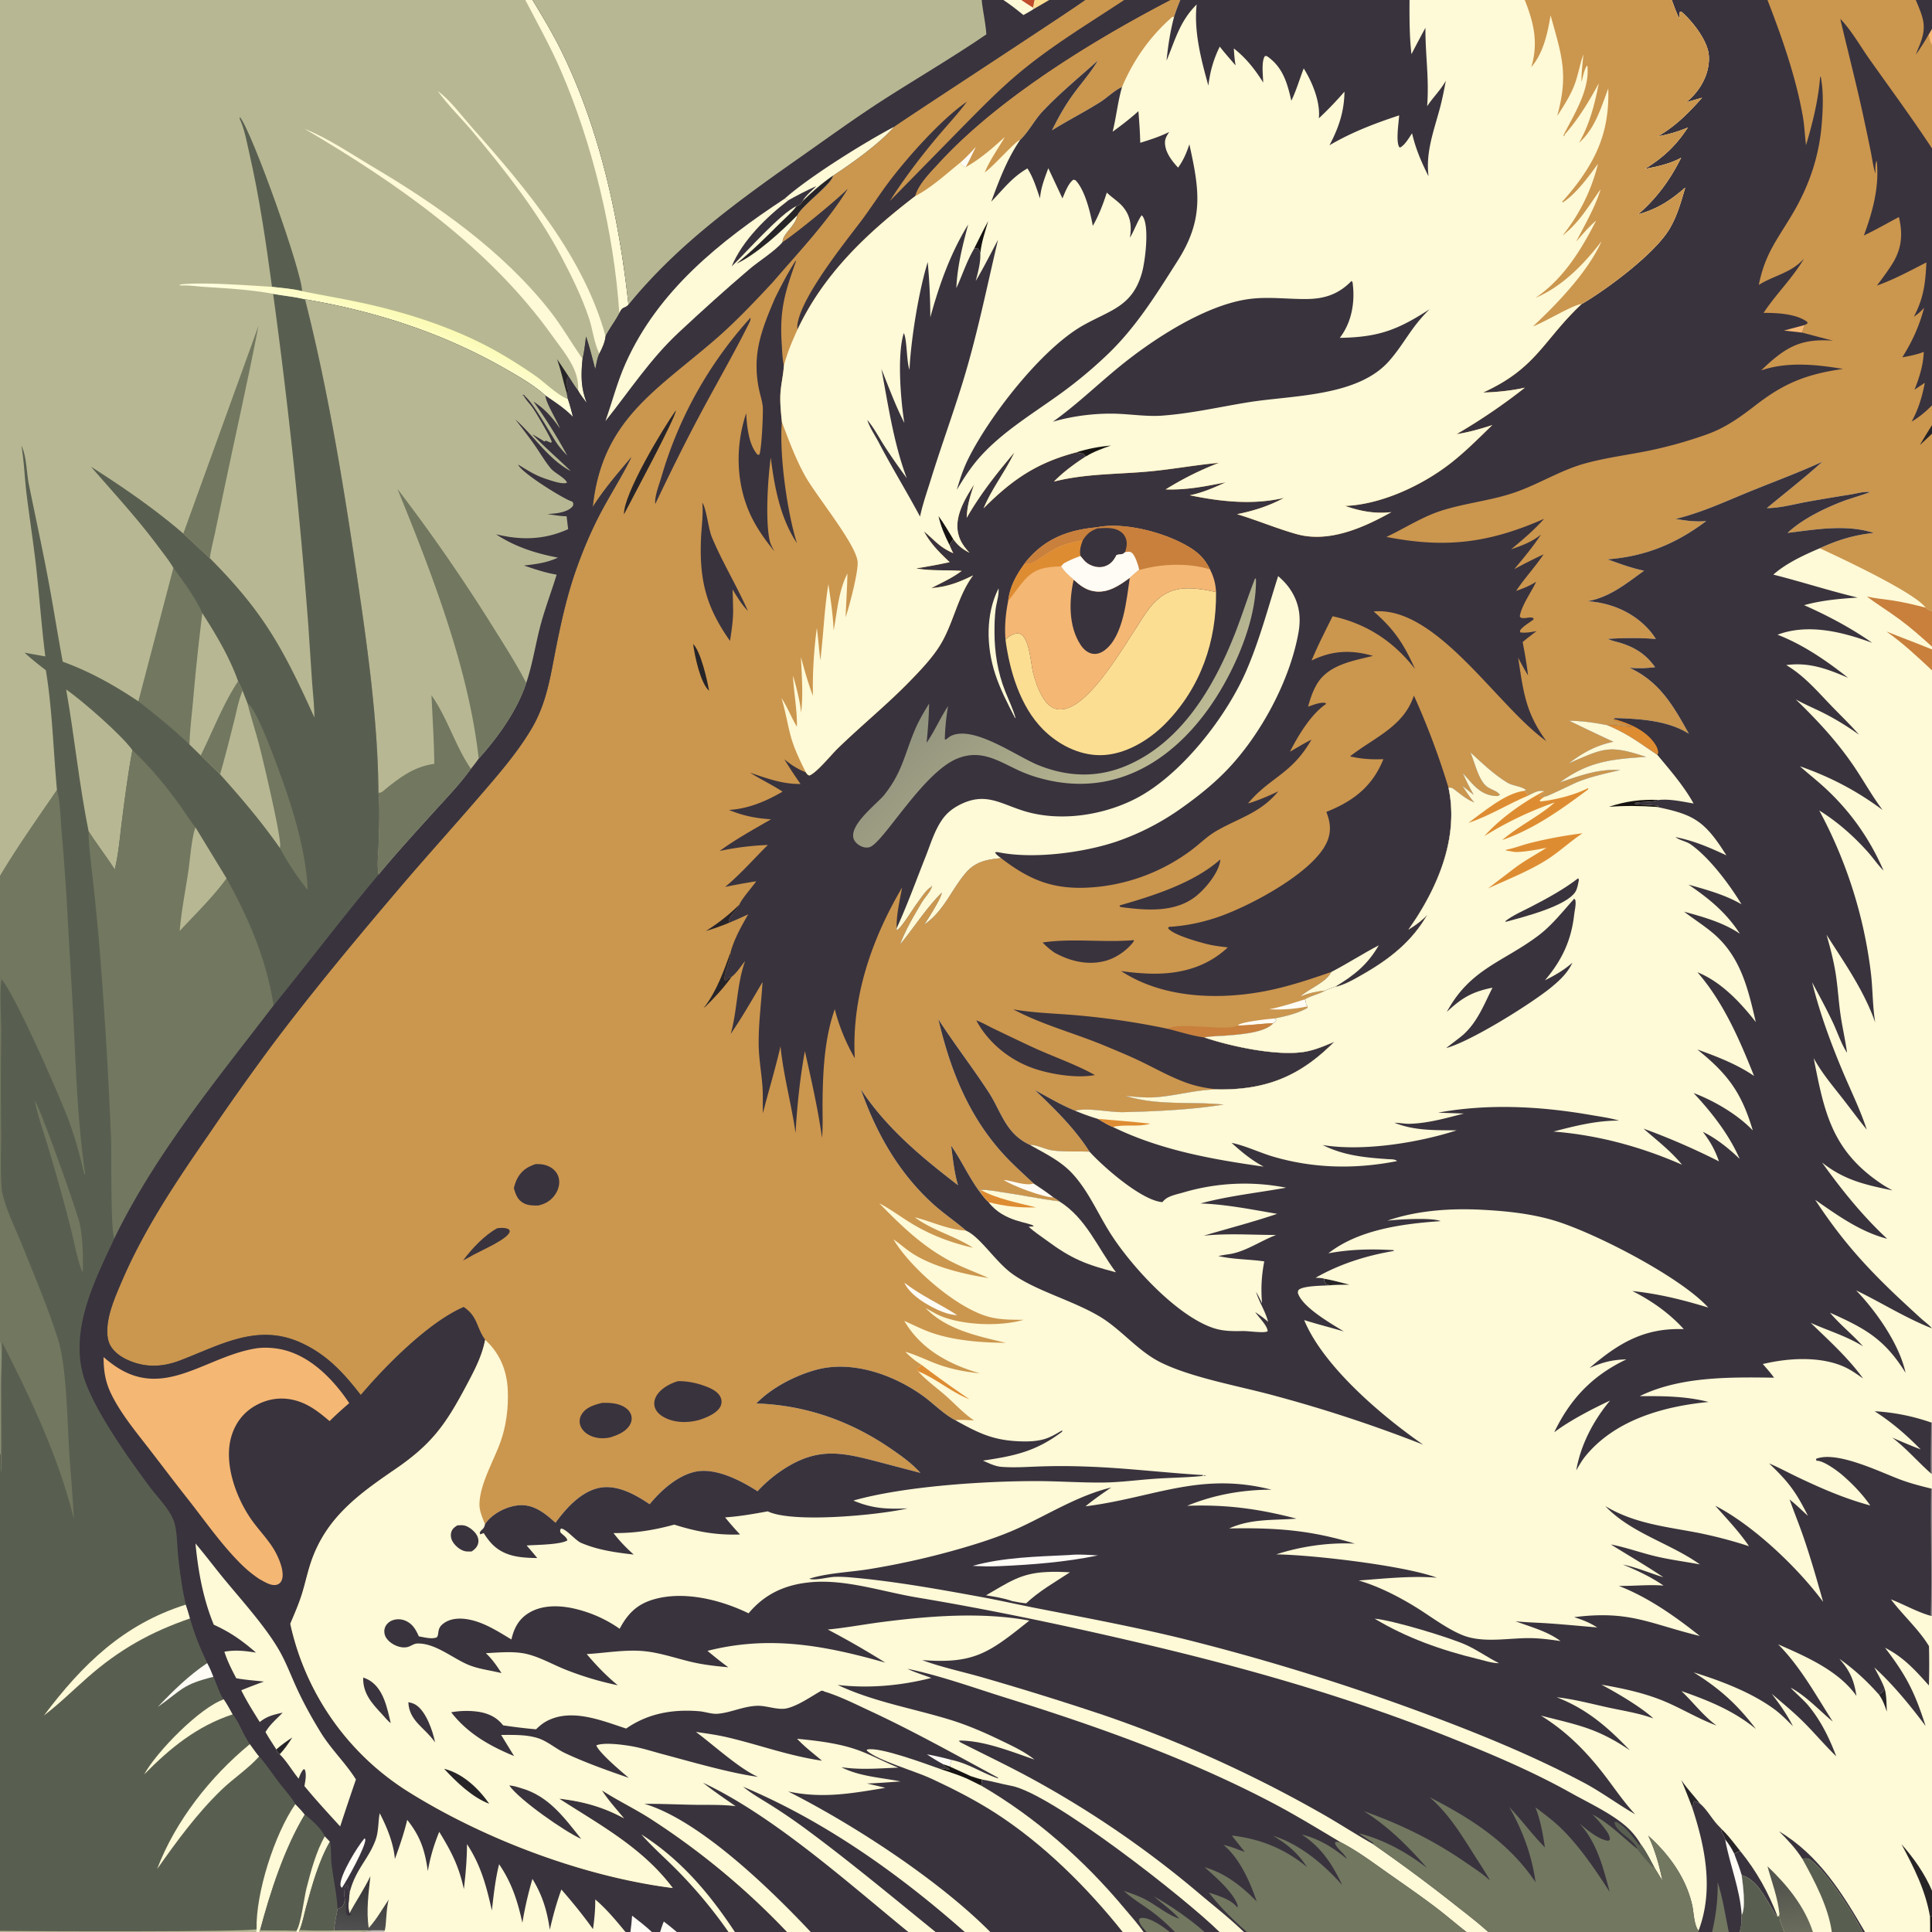 <svg xmlns="http://www.w3.org/2000/svg" display="block" viewBox="0 0 2048 2048"><defs><linearGradient id="a" x1="1045.51" x2="1199.47" y1="687.136" y2="835.591" gradientUnits="userSpaceOnUse"><stop class="stop0" offset="0" stop-color="#92937d"/><stop class="stop1" offset="1" stop-color="#bcba94"/></linearGradient><linearGradient id="b" x1="428.082" x2="414.367" y1="332.82" y2="370.749" gradientUnits="userSpaceOnUse"><stop class="stop0" offset="0" stop-color="#fbfbb5"/><stop class="stop1" offset="1" stop-color="#fffedf"/></linearGradient><linearGradient id="c" x1="384.301" x2="380.571" y1="1998.63" y2="2045.94" gradientUnits="userSpaceOnUse"><stop class="stop0" offset="0" stop-color="#383638"/><stop class="stop1" offset="1" stop-color="#505050"/></linearGradient><linearGradient id="d" x1="1898.08" x2="1903.98" y1="1998.92" y2="2048.55" gradientUnits="userSpaceOnUse"><stop class="stop0" offset="0" stop-color="#54554e"/><stop class="stop1" offset="1" stop-color="#6a6d5c"/></linearGradient></defs><path fill="#cb964e" d="M0 0h2048v2048H0z"/><path fill="#f4b774" d="m2044.48 36.529 3.52-5.919v16.857c-2.31-2.85-2.74-7.408-3.52-10.938"/><path fill="#272428" d="M2048 450.674v9.066c-4.23 4.07-8.57 8.04-12.85 12.053a590 590 0 0 1 12.85-21.119M748.429 986.835c13.116-8.326 24.235-16.969 35.306-27.88-2.673 7.269-11.87 11.625-11.176 19.341a225 225 0 0 1-24.13 8.539"/><path fill="#fefcf5" d="M1312.4 1087.1c.06-.15.07-.33.18-.45 3.06-3.46 32.51-6.57 38.66-7.07l1.6 1.63c-.8 2.23-1.12 2.19-3.16 3.47-12.46.3-24.71 2.39-37.28 2.42m32.96-17.22c12.96-2.53 25.29-6.55 37.85-10.53 1.99 2.84.17 4.43 2.53 6.77l.21.71c-13.41 2.95-26.91 3.72-40.59 3.05"/><path fill="#272428" d="M734.75 682.623c8.046 7.816 14.998 38.375 16.881 49.615-9.339-8.41-15.279-37.255-16.881-49.615m39.841 326.317c.765 6.92-9.153 26.64-5.887 30.56 2.17-.98 2.782-1.76 4.32-3.51l2.526-.57c-8.241 11.67-18.918 23.04-29.154 33.01l.702-1.2-1.75-.33 1.816.11c13.077-17.73 20.024-37.56 27.427-58.07"/><path fill="#fefcf5" d="M1116.72 1269.28c-10.19.27-44.66-12.68-52.83-18.59 8.97.92 23.69 6.86 31.82 3.85 7.14 4.75 14.24 9.48 21.01 14.74m-158.073 90.45c.107.07.223.12.32.19 17.129 13.38 37.616 22.43 55.853 34.28-5.12-.35-10.5-1.57-15.3-3.41-13.664-5.23-34.745-17.26-40.873-31.06"/><path fill="#39333e" d="M2030.83 0H2048v30.61l-3.52 5.919c-4.17 7.393-8.68 14.367-13.54 21.325.98-3.125 2.31-6.084 3.56-9.106 8.6-20.792 4.45-29.141-3.67-48.748M527.006 1302.03c4.117-.58 8.413-.83 12.235 1.02.705 1.14 1.432 1.55.969 2.96-2.503 7.62-29.355 19.28-37.724 23.82-3.755 2.28-7.727 4.25-11.611 6.31 9.153-12.36 22.526-26.67 36.131-34.11"/><path fill="#272428" d="M716.419 434.978c.612 6.632-48.258 97.028-54.962 110.255-.798-21.137 41.151-90.862 54.962-110.255"/><path fill="#c8803c" d="M1312.4 1087.1c12.57-.03 24.82-2.12 37.28-2.42-8.8 10.37-37 12.01-49.65 13.07-7.66.63-15.93.53-23.44 1.98-12.9-1.71-26.57-6.2-39.27-9.27 14.45-7.52 61.9 3.14 75.08-3.36"/><path fill="#39333e" d="M567.556 1234.06c5.184-.3 9.995.28 14.711 2.6 4.734 2.33 8.477 6.43 9.882 11.57 1.61 5.89.056 12.15-3.151 17.22-4.347 6.87-10.571 10.73-18.384 12.41-5.367.11-11.165.07-15.96-2.7-6.131-3.55-8.06-9.18-9.919-15.65.806-3.27 1.763-6.5 3.278-9.52 4.346-8.68 10.589-12.85 19.543-15.93m725.994-322.975c0 .372.05.748 0 1.117-1.74 13.327-16.53 30.886-26.91 38.71-22.2 16.74-52.52 14.049-78.43 10.633l-1.17-.569-.16-1.183c35.83-10.276 78.39-23.732 106.67-48.708m-91.59 85.478-.22 1.47c-6.73 9.097-18.12 17.087-28.94 20.227-19 5.5-38.49.82-55.27-8.6-4.57-3.27-8.44-6.46-12.28-10.581 32.38-4.727 64.41.341 96.71-2.516M638.165 1487.11c7.157-.25 15.28.16 21.818 3.39 4.036 2 7.702 5.09 9.073 9.52 1.024 3.31.531 6.83-1.073 9.87-4.032 7.63-13.28 11.4-21.089 13.79-7.177 1.62-14.761 1.21-21.491-2.01-4.63-2.22-8.83-6.05-10.36-11.06-1.126-3.69-.604-7.61 1.318-10.94 4.58-7.94 13.544-10.41 21.804-12.56m396.785-405.46c6.22 2.25 12.42 5.93 18.43 8.81 13.75 6.6 27.49 13.24 41.33 19.64 21.69 10.03 45.13 17.88 65.95 29.51-18.56 3.5-44.17-.44-62.04-6.08-26.39-8.32-50.65-27.21-63.67-51.88M795.495 336.834c.312 2.226-.406 3.727-1.381 5.679-15.95 31.947-33.826 62.854-50.663 94.315-17.155 32.054-33.181 64.564-48.806 97.362-.037-.263-.097-.523-.112-.788-.494-8.248 4.276-19.787 6.599-27.876a429.16 429.16 0 0 1 94.363-168.692M718.713 1464.08c10.309-.16 20.71 2.12 30.297 5.87 5.713 2.23 12.693 5.69 15.056 11.81a11.38 11.38 0 0 1-.539 9.44c-3.703 7.12-15.476 11.95-22.812 14.09-11.562 3.18-25.115 3.05-35.963-2.49-4.659-2.38-9.173-6.05-10.672-11.27-1.145-3.99-.382-7.99 1.631-11.57 4.506-8 14.485-13.37 23.002-15.88m25.722-931.22c4.407 5.908 6.373 27.33 10.07 36.29 10.713 25.969 26.717 52.17 38.318 78.51-6.671-6.887-11.318-14.776-16.318-22.872.409 7.146.451 14.343.64 21.499.113 11.056-1.647 22.231-3.282 33.139-25.341-35.879-32.505-64.217-30.793-107.983.483-12.332 2.497-25.213 1.468-37.524-.03-.354-.069-.706-.103-1.059m76.989-216.538c6.645-13.59 13.794-27.15 21.928-39.913l.385.68c-11.844 33.278-17.488 51.652-15.06 87.865.497 7.419.67 15.328 2.248 22.586l-.053.89c-.623 9.253-2.82 18.354-3.512 27.587-.754 10.073.508 21.325 1.455 31.392-2.868 34.519 5.558 95.238 15.943 128.351-17.77-26.838-23.795-59.508-27.721-90.793-3.107 22.866-5.887 66.27-1.121 88.216.839 3.862 3.097 7.678 4.911 11.169-8.829-10.898-17.174-22.339-23.496-34.901-17.186-34.152-18.469-75.377-6.342-111.393.691 13.065 2.461 31.889 10.916 42.584 1.36 1.72.618 1.215 2.891 1.447 2.483-3.617 4.391-44.704 3.752-51.083-.565-5.644-2.442-11.449-3.691-16.989a117.8 117.8 0 0 1-2.493-35.183c1.765-21.723 10.602-42.644 19.06-62.512M1191.7 0h49.39c-82.85 43.053-183.21 104.525-246.194 173.472-8.559 9.37-20.117 20.677-24.175 32.885-.161.483-.302.972-.451 1.459-51.1 39.174-96.983 82.264-124.845 141.463-.351-2.138-.311-4.158.042-6.291 4.831-29.236 48.392-83.693 66.694-107.813 10.11-13.323 19.052-27.468 29.03-40.875 19.778-26.575 56.98-68.359 83.759-86.487-9.74 13.211-21.24 25.309-31.783 37.895-17.618 21.023-35.191 44.094-49.804 67.28l79.287-80.821c19.43-19.636 38.33-38.923 59.66-56.513 34.61-28.541 72.16-51.01 109.39-75.654m-117.66 1069.94c22.36 3.96 45.17 4.32 67.74 6.34a809 809 0 0 1 95.54 14.18c12.7 3.07 26.37 7.56 39.27 9.27 28.23 9.55 76.6 19.88 105.71 15.33 11.23-1.75 21.6-6.34 32.04-10.63-35.03 35.18-69.83 50.44-120.27 50.42a102 102 0 0 1-2.66-.04c-11.56-1.03-22.97-3.13-33.91-7.09-16.11-5.81-31.16-14.22-46.52-21.73-12.92-6.32-26.28-11.78-39.55-17.33-32.1-13.41-66.68-22.33-97.39-38.72"/><path fill="#cb964e" d="M1241.09 0h10.02c-2.33 5.978-4.77 11.922-6.59 18.08l-1.71-.264c-23.6 20.545-41.26 45.64-53.39 74.37-7.92 3.456-15.77 11.42-23.33 16.169-16.64 10.459-34.23 19.417-50.95 29.774 6.77-13.645 14.07-26.678 23.11-38.992 8.45-11.506 18.29-22.611 25.5-34.926-19.66 17.635-40.68 34.842-58.76 54.101-8.52 9.072-14.69 21.646-23.59 29.945-5.32 1.582-28.66 28.506-37.5 34.451 5.51-13.437 14.1-24.931 21.23-37.479-12.84 11.734-26.24 23.443-41.47 31.969-3.57-1.103-3.64-1.891-5.71-4.862-14.68 11.878-30.883 26.765-47.68 35.48.149-.487.29-.976.451-1.459 4.058-12.208 15.616-23.515 24.175-32.885C1057.88 104.525 1158.24 43.053 1241.09 0"/><path fill="#fefcf5" d="M1017.95 172.336c6.11-5.222 11.24-10.734 16.55-16.752-3.55 7.209-6.92 14.605-10.84 21.614-3.57-1.103-3.64-1.891-5.71-4.862"/><path fill="#39333e" d="M1950.74 19.956c11.56 11.747 21.68 29.663 31.32 43.276 22.12 31.225 44.91 62.121 65.94 94.093v272.381c-6.66 6.671-13.42 12.414-21.57 17.202 7.32-13.492 11-26.092 14-41.153l-10.95 7.308c5.28-13.362 9.12-25.618 9.84-40.035-7.47 2.889-14.98 4.313-22.82 5.766 10.79-17.194 17.87-32.91 23.17-52.553-3.45 3.883-6.58 6.552-10.88 9.481 10.43-19.938 12.2-35.349 13.27-57.551-17.19 8.794-34.21 18.062-52.44 24.564 5.55-7.475 11.24-14.963 16.19-22.857 10.2-16.287 11.44-31.423 7.11-49.806-12.41 6.531-24.45 13.541-37.13 19.539 9.42-25.536 16.62-51.79 13.6-79.289-1.92 3.394-1.29 9.692-1.42 13.61-2.35-7.275-3.3-15.295-4.79-22.812a2681 2681 0 0 0-8.1-38.559c-7.45-34.363-16.3-68.378-24.34-102.605m-519.65 781.822c25.4-19.989 56.81-31.337 67.7-64.42a803 803 0 0 1 36.68 97.699c10.45 48.653-8.14 97.647-34.15 138.099a360 360 0 0 1-8.28 12.162c7.46-4.475 13.84-9.182 19.87-15.508-16.25 28.308-39.87 46.81-67.96 62.9-8.2 4.7-17.57 10.25-26.73 12.78-1.2.33-1.47.31-2.93.54-3.46 1.25-6.99 2.41-10.33 3.95-9.68 1-17.57 2.82-26.66 6.36 9.57-8.55 27.2-14.72 33.01-26.04-22.2 7.69-44.32 15.11-67.39 19.78-50.65 10.26-111.04 8.56-155.5-20.74a269 269 0 0 0 30.05 2.74c31.09.91 59.92-6.11 83.1-27.83-7.03-.76-14.07-1.57-20.96-3.22-8.78-2.1-38.12-10.161-42.43-17.257 1.19-1.82 1.35-1.265 3.37-1.411 17.61-1.281 34.35-4.902 51.07-10.76 32.75-11.472 98.88-46.366 113.64-78.262 5.33-11.518 4.1-21.268-.26-32.728a81 81 0 0 0 2.86-1.133c27.39-11.456 46.39-26.894 57.58-54.733-12.6.443-23.06-.098-35.35-2.968"/><path fill="#fef9d6" d="M1411.31 1030.3c17.09-8.89 33.27-19.32 50.26-28.26-11.81 20.52-26.13 31.9-46.28 43.99-3.46 1.25-6.99 2.41-10.33 3.95-9.68 1-17.57 2.82-26.66 6.36 9.57-8.55 27.2-14.72 33.01-26.04"/><path fill="#39333e" d="M1772.06 0h101.56c15.24 39.343 30.06 81.495 37.42 123.156 1.8 10.193 2.09 20.455 3.44 30.673 7.11-24.01 13-47.552 14.95-72.601l.64.377c3.12 15.216 2.3 34.234 1.06 49.664-2.85 35.771-14.09 67.59-32.6 98.16-16.22 26.789-27.79 41.045-34.14 72.609 14.75-9.367 32.92-12.608 45.43-25.325l2.42-2.43c-12.22 20.789-29.61 37.393-42.79 57.392 13.92-.07 34.8.823 46.38 9.643l.13 1.558-2.78 1.612c-1.06 2.674-2.1 5.309-2.92 8.071 10.95 2.855 21.88 5.821 32.86 8.556-29.67-2.016-45.44 3.834-67.74 23.593a273 273 0 0 0-8.48 7.952c27.72-9.547 58.46-6.267 86.77-1.584-37.49 5.379-61.45 14.426-91.59 37.676-16.68 12.861-31.84 24.06-51.83 31.402a461 461 0 0 1-64.24 17.97c-21.64 4.257-43.69 7.176-65.01 12.914-25.7 6.915-48.46 21.416-73.39 30.319-26.14 9.339-53.66 11.637-79.9 20.053-20.41 6.544-38.71 18.7-58.07 27.73 62.86 12.31 108.53 6.59 167.16-19.167-10.81 12.136-22.5 21.986-34.95 32.33 11.77-4.164 21.8-7.689 31.68-15.632-8.59 12.968-18.38 24.805-28.38 36.68 10.28-5.617 20.49-10.75 31.09-15.711-8.99 13.468-20.15 25.249-29.09 38.755 7.62-2.647 14.43-5.383 21.26-9.741-5.31 11.401-15.02 24.214-17.38 36.448.66 1.338.33 1.387 1.69 1.797 4.26 1.289 8.23-1.48 12.68.279l.23 1.467c-4.58 3.69-10.78 6.799-14.24 11.538l-.01 2.105c5.41.988 12.04-.342 17.43-1.306-4.96 3.816-9.97 7.587-14.75 11.628 2.31 11.773 4.33 23.418 5.73 35.344-3.77-6.185-7.25-12.4-10.51-18.866 5.56 35.796 7.61 58.104 29.95 88.52-51.94-36.624-116.25-143.573-183.1-137.441 21.81 19.041 32.07 34.515 43.82 60.95-22.6-29.166-51.36-48.005-87.36-55.88-7.61 15.493-15.72 30.931-22.22 46.918 21.57-10.629 41.98-11.563 65-4.888-21.01 5.258-46.51 9.205-58.91 29.132-4.62 7.431-7.55 16.236-9.82 24.644 4.83-1.503 14.28-5.547 19.08-3.561l-.42.273.25.611c-.24.148-.49.283-.71.445-15.67 11.062-29.01 33.407-37.46 50.069 7.53-4.31 15.02-8.989 22.8-12.821-20.97 36.9-44.11 39.749-67.27 67.646 11.17-3.315 21.62-7.85 32.12-12.855-18.97 23.063-41.48 28.022-65.84 42.121-9.88 5.721-18.05 14.228-27.27 20.932a200.95 200.95 0 0 1-98.56 38.231c-42.3 4.248-69.1-4.871-102.21-30.49-15.44 1.525-27.35 3.612-37.87 16.169-15.29 18.234-23.02 40.306-43.552 54.258 3.393-4.814 18.646-28.806 18.549-33.76-16.668 16.5-29.3 36.872-44.194 54.899 5.87-15.808 14.519-30.185 23.087-44.655 2.999-5.065 9.763-11.96 10.936-17.48l-1.182.398 1.318.428c-4.847.666-13.129 13.705-16.535 18.199-4.273 5.638-16.229 25.631-21.163 28.05l-.059-2.157c-.493-14.044 3.278-29.36 5.742-43.162-32.288 54.914-53.744 116.629-50.101 180.949-9.236-15.96-16.795-34.16-21.215-52.03-10.841 30.42-12.655 65.63-12.971 97.73-.126 12.8.525 25.97-.544 38.71-4.328-30.8-11.377-61.66-18.205-92-5.238 29.16-8.193 57.28-9.874 86.85-4.355-30.85-12.858-60.85-15.947-91.93-5.452 23.85-12.656 47.29-18.695 71-.276-9.71.262-19.5-.492-29.18-1.148-14.73-3.806-28.98-3.958-43.83-.226-22.01 2.785-44.11 4.08-66.07-10.939 18.57-21.541 37.17-33.731 54.97 7.141-25.43 6.36-52.61 15.303-77.35-4.173 5.07-9.123 13-14.327 16.77l-2.526.57c-1.538 1.75-2.15 2.53-4.32 3.51-3.266-3.92 6.652-23.64 5.887-30.56 3.724-13.715 11.466-27.424 18.501-39.695a500 500 0 0 1-20.533 9.051c-.694-7.716 8.503-12.072 11.176-19.341 2.778-6.594 13.383-18.163 17.879-24.764a657 657 0 0 0-32.938 5.985c16.362-13.554 30.201-29.601 45.308-44.476a295.4 295.4 0 0 0-51.189 6.382c17.58-12.771 35.835-22.75 54.552-33.608-16.32-1.023-29.517-3.705-44.663-9.91 20.397-1.17 39.395-9.149 56.858-19.4-11.038-7.299-23.232-12.943-34.427-20.102 17.826 6.052 34.359 12.255 53.444 11.959-5.93-8.594-11.77-17.144-17.07-26.149 7.185 5.996 14.009 10.347 22.716 13.824 1.451 1.94 1.459 2.493 3.81 3.386 8.053-3.282 22.773-21.677 30.044-28.748 24.818-24.134 51.985-46.151 76.099-70.924 11.107-11.41 23.248-24.065 31.748-37.507 14.794-23.396 19.034-52.958 35.634-74.937-15.25 7.462-27.25 12.092-44.368 13.444 11.222-5.814 22.018-10.556 32.228-18.216-16.45-1.194-31.892.225-48.394-2.64 12.02-1.921 23.803-4.037 35.694-6.654-10.791-10.141-20.252-19.501-27.297-32.645 11.96 9.83 15.939 16.448 31.157 23.178-1.63-2.803-2.82-5.859-4.11-8.829l3.99-6.138c5.16 6.959 9.74 10.576 17.28 14.512-5.67-6.186-10.06-12.084-11.98-20.434-4.2-18.254 7.46-37.244 16.84-51.987-4.24 12.362-7.32 22.197-7.83 35.343 15.1-26.067 31.24-46.326 50.53-69.302-9.6 20.285-23.47 37.562-32.64 59.233 30.33-30.428 56.36-48.312 98.55-59.384.39.15.78.318 1.18.451 1.98.654 3.73.765 5.78.939l2.99 2.961c-12.16 7.853-23.78 16.35-33.93 26.708 33.45-8.497 66.46-7.586 100.54-10.708 24.89-2.28 49.49-6.904 74.41-9.169-20.14 7.784-38.22 16.812-56.53 28.187 22.41.722 41.9-3.209 63.73-7.563-11.7 5.418-25.46 11.365-38.15 13.752 32.91 6.789 66.81 10.51 99.89 2.788-15.86 8.577-32.13 13.756-49.79 17.27 21.23 6.356 41.88 15.163 63.1 21.117 34.25 9.612 71.02-6.813 100.5-23.319-17.04 2.034-32.89-.95-49.04-6.543 38.45-1.512 81.48-21.715 111.48-44.999 15.87-12.319 30.11-26.763 44.54-40.714-12.49 4.057-24.87 7.587-37.86 9.623 24.78-14.451 49.96-31.493 72.44-49.311-14.11 3.18-29.85 4.826-44.33 5.172 56.77-25.765 63.59-55.383 104.47-93.838.21-.107.43-.2.64-.321 26.68-15.712 76.3-52.599 92.19-78.814 8.23-13.582 12.52-29.087 16.96-44.204-16.14 13.998-29.41 22.56-50.11 28.444 19.92-17.297 33.98-36.557 45.74-60.109-12.08 6.599-25.07 9.288-38.47 11.893 19.88-12.473 32.68-24.302 45.62-43.907-10.52 4.301-20.47 7.406-31.71 9.288 19.13-11.243 32.15-24.418 46.76-40.89l-16.65 4.799c3.03-2.608 5.88-5.307 8.53-8.308 10.03-11.37 16.64-26.665 15.23-42.001-1.4-15.253-17.52-35.972-29.09-45.77l-1.53.285c-.36 2.17-.5 4.124-.47 6.322l.42.684c-2.03-1.03-7.28-16.523-8.61-19.642"/><path fill="#f4b774" d="m1891.05 350.408 22.13-5.92c-1.06 2.674-2.1 5.309-2.92 8.071z"/><path fill="#fef9d6" d="M1058.5 623.746c.71 6.7-2.22 15.157-3.09 22.022-1.02 8.055-1.24 16.545-1.21 24.665.07 21.369 3.42 42.268 11.28 62.176 3.71 9.397 8.53 19.117 11.13 28.819l-.82-.738c-7.78-15.063-15.64-30.289-20.9-46.448-9.33-28.675-10.3-63.124 3.61-90.496"/><path fill="url(#a)" d="m1330.52 612.857.86 1.254c.47 34.942-13.92 73.767-30.13 104.358-39.53 74.635-107.9 130.247-196.32 107.078a149.6 149.6 0 0 1-24.83-8.742c-21.78-10.114-39.87-22.709-64.82-12.909-37.054 14.552-79.344 90.44-93.69 94.178-3.959 1.032-7.824-.178-11.17-2.366-3.077-2.012-5.509-4.849-5.989-8.617-1.815-14.232 23.455-33.791 32.416-43.827 19.39-24.467 21.15-41.003 32.514-68.463 4.235-10.235 9.697-19.599 15.544-28.975-.247 14.058-1.261 27.492-2.661 41.5 8.525-12.353 14.475-26.33 22.766-38.907-1.93 10.939-3.08 22.956-3.46 34.062-.04 1.263-.22.866.43 1.557 1.49-.574.91-.224 2.12-1.159 1.51-1.174 2.96-2.382 4.73-3.147 24.6-10.583 69.16 22.381 92.61 31.655 31.59 12.488 63.07 13.277 94.36-.47 57.01-25.055 90.92-82.74 112.94-138.386 7.79-19.679 13.99-39.965 21.78-59.674"/><path fill="#fcde92" d="M1065.86 678.01c1.4-1.369 2.81-2.597 4.47-3.649 2.92-1.854 7.15-3.716 10.62-2.527 10.39 3.556 11.75 31.637 14.07 40.81 2.2 8.687 5.14 17.614 9.64 25.408 3.44 5.97 7.98 11.794 15.03 13.469 34.33 8.161 80.86-84.534 99.18-107.353 4.22-5.251 9.09-9.995 14.79-13.621 16.67-10.609 37.34-6.74 55.38-2.951.65 52.268-16.32 101.399-53.46 139.238-17.56 17.889-43.12 33.432-68.86 33.674-23.07.217-45.23-11.359-61.25-27.481-23.97-24.142-35.35-62.107-39.61-95.017"/><path fill="#fef9d6" d="M1354.87 610.674c4.59 3.995 8.72 8.161 12.2 13.175 10.01 14.415 12.41 29.768 9.34 46.872-9.12 50.883-39.69 107.519-75.04 144.708-15.83 16.654-34.7 31.364-53.58 44.429a269.6 269.6 0 0 1-64.58 32.356c-35.22 11.757-87.39 18.504-123.79 11.432-2.14-.417-2.49-.62-4.68-.111 1.54 2.776 3.93 4.197 6.41 6.109-15.44 1.525-27.35 3.612-37.87 16.169-15.29 18.234-23.02 40.306-43.552 54.258 3.393-4.814 18.646-28.806 18.549-33.76-16.668 16.5-29.3 36.872-44.194 54.899 5.87-15.808 14.519-30.185 23.087-44.655 2.999-5.065 9.763-11.96 10.936-17.48l-1.182.398 1.318.428c-4.847.666-13.129 13.705-16.535 18.199-4.273 5.638-16.229 25.631-21.163 28.05l-.059-2.157c11.225-24.55 20.535-50.354 30.505-75.465 5.28-13.299 9.506-27.879 17.733-39.683 4.957-7.115 11.177-12.004 18.857-15.876 26.62-13.41 42.11-1.494 66.79 6.378 38.33 12.23 84.8 5.225 120.08-13.082 47.46-24.63 95.16-85.751 116.52-134.862 14.16-32.582 23.15-66.943 33.9-100.729"/><path fill="#f4b774" d="M1162.59 559.011c29.85-6.261 75.9 6.255 101.11 22.896 8.79 5.808 14.28 12.218 18.94 21.663 3.95 7.863 6 15.225 6.4 24.026-18.04-3.789-38.71-7.658-55.38 2.951-5.7 3.626-10.57 8.37-14.79 13.621-18.32 22.819-64.85 115.514-99.18 107.353-7.05-1.675-11.59-7.499-15.03-13.469-4.5-7.794-7.44-16.721-9.64-25.408-2.32-9.173-3.68-37.254-14.07-40.81-3.47-1.189-7.7.673-10.62 2.527-1.66 1.052-3.07 2.28-4.47 3.649-1.08-13.99.1-27.233 2.84-40.969 1.7-15.055 8.44-27.154 17.15-39.242a52 52 0 0 1 2.97-3.884c19.62-23.252 44.21-32.278 73.77-34.904"/><path fill="#de8c32" d="M1106.94 588.801c13.38-9.437 24.49-13.738 40.77-15.953-2.1 5.758-3.58 10.337-2.4 16.495-6 2.288-12.09 4.702-17.67 7.908l-2.83 3.021c-15.99 1.011-27.06 1.504-38.58 14.352-6.33 7.069-11.54 15.079-17.53 22.417 1.7-15.055 8.44-27.154 17.15-39.242 9.03.604 13.74-4.544 21.09-8.998"/><path fill="#39333e" d="M1197.62 612.479c-3.39 22.655-6.67 61.826-26.54 76.73-3.74 2.809-8.17 4.582-12.9 3.792-5.6-.935-9.83-5.057-12.83-9.638-12.85-19.632-12.14-46.95-7.19-68.854 6.74 5.979 12.66 10.863 21.88 12.243 14.56 2.18 26.52-6.138 37.58-14.273"/><path fill="#c8803c" d="M1162.59 559.011c29.85-6.261 75.9 6.255 101.11 22.896 8.79 5.808 14.28 12.218 18.94 21.663-23.36-7.15-51.07-6.026-74.43.544l-.64-.333c-3.45 2.787-6.74 5.631-9.95 8.698-11.06 8.135-23.02 16.453-37.58 14.273-9.22-1.38-15.14-6.264-21.88-12.243-5.13-4.54-9.73-8.324-13.35-14.237l2.83-3.021c5.58-3.206 11.67-5.62 17.67-7.908-1.18-6.158.3-10.737 2.4-16.495-16.28 2.215-27.39 6.516-40.77 15.953-7.35 4.454-12.06 9.602-21.09 8.998a52 52 0 0 1 2.97-3.884c19.62-23.252 44.21-32.278 73.77-34.904"/><path fill="#39333e" d="M1163.12 560.16c8.51-.633 18.78-1.61 25.86 4.239 3.39 2.8 5.27 7.034 5.43 11.391.11 3.188-.85 6.371-1.64 9.43-1.95 1.486-2.22 2.224-4.74 2.32-1.63.062-2.95.291-4.51.799-.2.396-.4.796-.61 1.19-2.8 5.281-6.12 8.937-11.93 10.823-5.56 1.805-11.69.548-16.71-2.256-2.98-1.665-4.73-3.636-6.85-6.223l-2.11-2.53c-1.18-6.158.3-10.737 2.4-16.495 4.44-6.885 7.73-9.73 15.41-12.688"/><path fill="#fefcf5" d="M1192.77 585.22c2.98-.276 4.92-1.097 7.38 1.077 3.21 2.846 6.67 13.293 7.42 17.484-3.45 2.787-6.74 5.631-9.95 8.698-11.06 8.135-23.02 16.453-37.58 14.273-9.22-1.38-15.14-6.264-21.88-12.243-5.13-4.54-9.73-8.324-13.35-14.237l2.83-3.021c5.58-3.206 11.67-5.62 17.67-7.908l2.11 2.53c2.12 2.587 3.87 4.558 6.85 6.223 5.02 2.804 11.15 4.061 16.71 2.256 5.81-1.886 9.13-5.542 11.93-10.823.21-.394.41-.794.61-1.19 1.56-.508 2.88-.737 4.51-.799 2.52-.096 2.79-.834 4.74-2.32"/><path fill="#fef9d6" d="M1251.11 0h520.95c1.33 3.12 6.58 18.612 8.61 19.642l-.42-.684c-.03-2.198.11-4.153.47-6.322l1.53-.285c11.57 9.798 27.69 30.517 29.09 45.77 1.41 15.336-5.2 30.631-15.23 42.001-2.65 3.001-5.5 5.7-8.53 8.308l16.65-4.799c-14.61 16.472-27.63 29.647-46.76 40.89 11.24-1.882 21.19-4.987 31.71-9.288-12.94 19.605-25.74 31.434-45.62 43.907 13.4-2.605 26.39-5.294 38.47-11.893-11.76 23.552-25.82 42.812-45.74 60.109 20.7-5.884 33.97-14.446 50.11-28.444-4.44 15.117-8.73 30.622-16.96 44.204-15.89 26.215-65.51 63.102-92.19 78.814-.21.121-.43.214-.64.321-40.88 38.455-47.7 68.073-104.47 93.838 14.48-.346 30.22-1.992 44.33-5.172-22.48 17.818-47.66 34.86-72.44 49.311 12.99-2.036 25.37-5.566 37.86-9.623-14.43 13.951-28.67 28.395-44.54 40.714-30 23.284-73.03 43.487-111.48 44.999 16.15 5.593 32 8.577 49.04 6.543-29.48 16.506-66.25 32.931-100.5 23.319-21.22-5.954-41.87-14.761-63.1-21.117 17.66-3.514 33.93-8.693 49.79-17.27-33.08 7.722-66.98 4.001-99.89-2.788 12.69-2.387 26.45-8.334 38.15-13.752-21.83 4.354-41.32 8.285-63.73 7.563 18.31-11.375 36.39-20.403 56.53-28.187-24.92 2.265-49.52 6.889-74.41 9.169-34.08 3.122-67.09 2.211-100.54 10.708 10.15-10.358 21.77-18.855 33.93-26.708l-2.99-2.961c-2.05-.174-3.8-.285-5.78-.939-.4-.133-.79-.301-1.18-.451-42.19 11.072-68.22 28.956-98.55 59.384 9.17-21.671 23.04-38.948 32.64-59.233-19.29 22.976-35.43 43.235-50.53 69.302.51-13.146 3.59-22.981 7.83-35.343-9.38 14.743-21.04 33.733-16.84 51.987 1.92 8.35 6.31 14.248 11.98 20.434-7.54-3.936-12.12-7.553-17.28-14.512l-3.99 6.138c1.29 2.97 2.48 6.026 4.11 8.829-15.218-6.73-19.197-13.348-31.157-23.178 7.045 13.144 16.506 22.504 27.297 32.645-11.891 2.617-23.674 4.733-35.694 6.654 16.502 2.865 31.944 1.446 48.394 2.64-10.21 7.66-21.006 12.402-32.228 18.216 17.118-1.352 29.118-5.982 44.368-13.444-16.6 21.979-20.84 51.541-35.634 74.937-8.5 13.442-20.641 26.097-31.748 37.507-24.114 24.773-51.281 46.79-76.099 70.924-7.271 7.071-21.991 25.466-30.044 28.748-2.351-.893-2.359-1.446-3.81-3.386-6.111-12.243-12.431-25.164-16.017-38.394-3.646-13.451-5.623-27.051-9.866-40.413 6.524 9.68 10.392 20.535 16.437 30.446.384-18.251-3.458-36.171-4.156-54.361 3.749 13.13 7.202 25.909 8.631 39.525 2.342-20.2.633-38.932-.233-59.077 3.723 13.787 7.661 27.782 12.722 41.14a471 471 0 0 1 4.18-71.968c1.427 11.395 2.281 22.866 3.68 34.273 3.35-26.757 4.126-54.106 8.552-80.64 2.352 16.318 4.924 32.53 5.529 49.03 3.874-20.025 5.125-41.938 14.645-60.261-.281 15.398-1.288 30.847-1.967 46.237 3.678-10.183 14.171-49.914 12.672-59.626-3.034-19.642-43.732-68.892-55.502-89.979-10.305-18.463-17.176-37.581-24.697-57.219-.947-10.067-2.209-21.319-1.455-31.392.692-9.233 2.889-18.334 3.512-27.587l.053-.89c3.562-13.442 8.68-25.693 14.5-38.261C873.287 290.08 919.17 246.99 970.27 207.816c16.797-8.715 33-23.602 47.68-35.48 2.07 2.971 2.14 3.759 5.71 4.862 15.23-8.526 28.63-20.235 41.47-31.969-7.13 12.548-15.72 24.042-21.23 37.479 8.84-5.945 32.18-32.869 37.5-34.451 8.9-8.299 15.07-20.873 23.59-29.945 18.08-19.26 39.1-36.466 58.76-54.1-7.21 12.314-17.05 23.42-25.5 34.925-9.04 12.314-16.34 25.347-23.11 38.992 16.72-10.357 34.31-19.315 50.95-29.774 7.56-4.749 15.41-12.713 23.33-16.17 12.13-28.729 29.79-53.824 53.39-74.369l1.71.263c1.82-6.157 4.26-12.101 6.59-18.079"/><path fill="#161312" d="M1047.51 234.409c-3.28 11.246-7.11 22.268-8.33 33.965-.83-2.481-1.03-3.65-3.06-5.47l-3.57.817c4.9-9.803 9.64-19.734 14.96-29.312m130.2 237.848c-9.17 3.255-18.24 6.435-26.57 11.541l-2.99-2.961c-2.05-.174-3.8-.285-5.78-.939-.4-.133-.79-.301-1.18-.451 12.16-3.819 23.83-6.048 36.52-7.19m-182.846 74.807c5.716 7.699 10.516 16.253 15.576 24.402l-3.99 6.138c-5.03-10.154-9.154-19.42-11.586-30.54"/><path fill="#39333e" d="M986.183 336.379c9.357-34.289 21.397-68.067 40.147-98.449-6.03 22.511-11.51 44.057-12.57 67.487 6.46-14.005 10.9-28.28 18.79-41.696l3.57-.817c2.03 1.82 2.23 2.989 3.06 5.47.36 10.315-2.36 19.566-4.85 29.448 8.45-14.201 15.83-28.983 23.58-43.572-11.99 50.872-22.11 101.376-37.54 151.429-10.59 34.344-22.942 68.06-33.562 102.376-4.063 13.127-8.703 26.074-11.528 39.545-14.053-26.353-29.708-51.687-43.576-78.233-4.233-8.104-9.461-15.402-12.364-24.204 7.016 8.133 12.425 18.674 18.26 27.734 7.5 11.648 15.504 22.874 23.641 34.082-14.034-37.589-19.512-76.61-26.906-115.771 7.882 19.393 14.758 38.461 24.347 57.153-3.966-23.922-7.843-72.851-.601-95.312 3.458 7.043 2.761 27.912 5.647 37.729.113.385.238.767.357 1.151 1.622-32.672 9.771-83.115 19.335-114.114a669 669 0 0 1 2.763 58.564M1251.11 0h243.05c-.12 19.078-.12 38.443 2.05 57.417a1423 1423 0 0 1 14.8-27.922c-.16 28.873 4.08 53.21 1.82 83.163 6.13-9.439 14.37-17.195 19.79-27.049-1.88 10.26-3.9 20.392-6.64 30.466-6.46 23.718-14.79 45.821-11.68 70.779-7.48-14.846-13.73-29.278-17.44-45.569-3.59 5.281-6.77 11.201-12.1 14.866l-1.37.006c-4.02-5.932-.64-26.332-.23-33.863-25.97 8.606-50.13 17.755-73.85 31.685 9.76-18.479 15.64-35.81 15.88-56.832a366 366 0 0 1-27.15 28.255c1.77-17.253-6.98-38.503-16.04-52.878-4.37 11.188-7.89 23.51-13.13 34.237-4.32-18.874-8.95-35.578-25.84-47.233l-2-.239c-4.21 5.121-2.12 21.534-1.98 28.2-8.64-13.857-18.23-26.012-31.14-36.15.34 6.102.82 11.996 1.85 18.025-5.58-6.603-11.49-13.094-16.75-19.946-6.74 13.607-10.23 26.278-12.11 41.307-7.62-27.43-15.48-57.268-12.41-85.933-17.84 17.622-22.56 37.15-31.93 59.505 1.65-15.797 3.87-30.811 7.96-46.218 1.82-6.157 4.26-12.101 6.59-18.079"/><path fill="#39333e" d="M1081.4 148.257c8.9-8.299 15.07-20.873 23.59-29.945 18.08-19.26 39.1-36.466 58.76-54.1-7.21 12.314-17.05 23.42-25.5 34.925-9.04 12.314-16.34 25.347-23.11 38.992 16.72-10.357 34.31-19.315 50.95-29.774 7.56-4.749 15.41-12.713 23.33-16.17-4.59 15.709-6.05 31.691-9.99 47.447 9.48-6.891 18.62-13.884 27.33-21.764.89 11.176 1.7 22.288 1.96 33.502 10.46-3.269 20.81-6.549 30.64-11.465-3.93 6.203-5.47 9.092-3.76 16.586 1.75 7.661 7.9 15.62 13.25 21.207 5.65-7.903 8.87-15.522 11.93-24.712 10.6 47.962 15.76 79.163-12.36 123.349-22.96 36.08-44.61 71.398-76.01 100.932a475 475 0 0 1-50.19 41.421c-27.79 19.956-57.8 38.113-81.28 63.336-10.61 11.396-18.78 23.919-26.68 37.243 3.26-11.239 6.77-22.078 11.98-32.603 22.72-45.924 78.34-117.464 122.4-142.042 28.74-16.035 51.58-19.774 61.76-55.034 3.6-12.482 8.15-49.488 1.01-60.092-.34-.505-.82-.902-1.23-1.354-4.99 7.349-7.71 16.166-12.44 23.849 1.86-10.886 1.09-21.139-5.58-30.432-5.3-7.389-12.57-11.278-18.91-17.415-3.75 11.893-8.59 24.439-14.82 35.274-2.47-13.773-8.35-38.217-18.41-48.418l-2.23-.501c-5.52 4.023-8.88 13.661-11.54 19.794l-15.01-31.975c-3.89 10.602-7.93 20.64-8.79 32.021-3.69-10.817-7.1-22.143-13.35-31.809-16.43 9.434-25.53 22.067-38.35 35.231 8.6-23.198 16.65-44.874 30.65-65.504m351.27 149.561c1.31 1.594.99.754 1.23 2.55 2.61 20.072-1.1 41.535-13.68 57.76 41.33-.61 61.68-8.584 95.21-30.324-19.94 19.411-26.53 36.176-42.88 54.807-33.36 38.035-102.59 36.287-149.16 43.788-31.46 5.068-61.23 12.138-93.14 14.3-14.47.773-29.3-1.287-43.77-2.006-22.52-1.119-48.84 1.923-70.45 8.401 24.23-17.203 46.14-38.322 69.1-57.208 36.08-29.693 91.95-66.384 138.4-72.827 20.69-2.871 41.27.169 62-.094 19.11-.242 33.62-5.282 47.14-19.147"/><path fill="#cb964e" d="M1616.31 0h155.75c1.33 3.12 6.58 18.612 8.61 19.642l-.42-.684c-.03-2.198.11-4.153.47-6.322l1.53-.285c11.57 9.798 27.69 30.517 29.09 45.77 1.41 15.336-5.2 30.631-15.23 42.001-2.65 3.001-5.5 5.7-8.53 8.308l16.65-4.799c-14.61 16.472-27.63 29.647-46.76 40.89 11.24-1.882 21.19-4.987 31.71-9.288-12.94 19.605-25.74 31.434-45.62 43.907 13.4-2.605 26.39-5.294 38.47-11.893-11.76 23.552-25.82 42.812-45.74 60.109 20.7-5.884 33.97-14.446 50.11-28.444-4.44 15.117-8.73 30.622-16.96 44.204-15.89 26.215-65.51 63.102-92.19 78.814-.21.121-.43.214-.64.321-9.38.872-39.02 19.168-51.58 23.73 25.67-23.97 58.35-58.013 72.66-90.198-18.52 24.102-41.43 47.821-69.85 59.891 29.51-20.072 48.21-50.725 64.14-81.843-7.83 6.594-14.42 14.569-21.14 22.256 9.13-17.925 20.1-36.247 25.91-55.522-13.03 18.189-22.3 34.983-40.4 49.118a194.7 194.7 0 0 0 37.6-76.156c-9.34 13.088-23.79 32.618-37.44 41.113-.83-1.517.19-1.548 1.18-2.667 8.81-9.931 16.71-20.044 23.87-31.273 17.79-27.905 24.22-54.231 23.29-86.985-7.77 20.54-13.81 42.323-30.96 57.622 11.31-19.991 16.54-40.675 20.91-63.025-10.43 19.251-21.69 38.014-36.28 54.413l-.15 1.694-1.13-.924c10.82-21.264 27.31-46.692 25.63-71.731-.13-1.895.25-1.344-.65-2.17-3.15 4.605-4.13 11.775-5.75 17.208-.15-9.71 1.18-19.563 2.03-29.23-3.3 9.052-5.02 18.815-7.97 28.026-4.34 13.616-12.14 25.419-19.82 37.335 12.18-44.442 4.84-64.03-7.01-106.652-3.2 19.084-7.58 39.699-20.41 54.803 7.54-25.582 2.79-46.63-6.98-71.084"/><path fill="#595f50" d="M0 0h1150.3c-21.91 15.825-201.505 132.774-202.432 134.368-15.718 17.992-44.607 38.549-64.918 51.888-1.141 8.856-31.958 30.578-37.94 42.034-1.246 11.126-15.302 18.767-15.592 28.482 13.342-8.397 58.449-45.422 69.181-56.508-22.336 35.869-51.839 66.659-79.219 98.55-19.828 21.297-39.958 42.625-62.028 61.641-63.432 54.657-119.348 85.429-129.032 176.983 12.118-19.151 26.526-35.666 41.062-52.959-9.794 20.188-21.872 38.725-32.318 58.489-10.814 20.462-20.109 42.687-27.612 64.58-8.401 24.511-14.113 49.853-19.265 75.216-6.544 32.217-9.974 61.893-27.377 90.8-15.805 26.252-35.958 49.057-55.886 72.188-27.159 31.525-55.181 62.389-82.141 94.055C378.7 993.936 332.93 1048.82 290.13 1105.59a2748 2748 0 0 0-67.374 94.76c-34.969 50.63-69.55 101.53-93.822 158.36-6.61 15.48-14.397 32.92-15.148 49.9-.206 4.65.041 9.29 1.489 13.75 2.839 8.73 11.303 15.15 19.335 18.88 18.8 8.72 37.058 8.19 56.183.91 42.824-16.32 81.733-39.7 127.74-19.03 27.782 12.48 45.656 32.1 63.926 55.65 26.36-31.15 71.974-77.25 109.068-93.25 15.124 10.26 13.109 21.47 22.704 34.71-3.197 17.07-11.129 32.07-19.183 47.26-21.892 41.29-36.281 62.64-75.82 89.71-39.13 26.78-73.749 51.67-89.66 98.92-3.699 10.98-6.05 22.39-9.488 33.45-3.371 10.85-7.979 21.26-12.375 31.72a280.6 280.6 0 0 0 122.726 176.5c80.896 51.18 187.611 91.56 282.762 103.61-31.735-42.48-76.746-66.6-120.426-94.72 25.11 2.88 46.408 8.7 68.746 20.86-8.066-9.68-16.657-19.15-23.517-29.74 17.01 11.03 35.418 19.71 52.411 30.73A791 791 0 0 1 834.317 2048H0z"/><path fill="#727760" d="m0 1035.9 1.717 2.24c-2.413 10.19-.355 43.23-.406 55.67a5057 5057 0 0 0-.104 108.71c.044 19.64-.991 39.95.755 59.51L0 1261.79z"/><path fill="#b7b893" d="M0 2046.84c31.41.46 264.405 1.33 271.998-1.81l-.685 2.97H0z"/><path fill="#fefcf5" d="M219.719 1762.88c2.639 4.76 4.621 9.52 6.565 14.59-32.874 8.23-32.451 13.03-59.079 32.03 16.247-17.13 32.83-33.4 52.514-46.62"/><path fill="#fef9d6" d="M152.868 1880.91c12.975-23.87 59.195-71.05 84.462-79.55 3.483 5.11 6.396 10.5 9.366 15.91-37.887 12.46-66.208 35.63-93.828 63.64"/><path fill="#727760" d="M36.833 1166.68c5.33 6.6 44.566 116.42 47.591 130.34 3.522 16.2 3.71 34.73 3.362 51.31-3.726-3.85-10.452-37.1-12.373-44.55a1898 1898 0 0 0-24.476-87.95c-4.76-16.18-10.857-32.62-14.104-49.15"/><path fill="#fef9d6" d="M271.998 2045.03c-.958-38.23 18.951-100.65 41.103-132.65 3.303 3.61 7.14 7.2 9.951 11.18-21.558 35.74-36.663 82.34-47.402 122.69l-.584 1.75h-3.753zm-105.407-63.81c19.229-50.81 56.484-98.05 98.306-132.41 3.225 4.38 6.336 8.93 9.826 13.09-11.657 13.05-27.317 23.2-39.98 35.45-26.2 25.33-47.257 54.25-68.152 83.87M46.614 1818.45c40.69-54.08 84.318-96.71 150.394-117.49 1.556 4.86 3.197 9.7 4.468 14.64-42.407 14.64-75.265 33.17-108.918 62.77-15.215 13.38-29.799 27.83-45.944 40.08"/><path fill="#727760" d="M262.41 745.716c8.383 3.821 26.617 53.322 30.712 64.241 15.641 41.705 30.906 88.809 33.126 133.511-10.361-12.725-22.099-30.27-29.727-44.802l.429-.541c2.075-8.14-18.317-93.502-21.969-107.59-3.894-15.024-8.761-29.779-12.571-44.819"/><path fill="#b7b893" d="M252.345 722.129a514 514 0 0 1 4.821 10.106l5.244 13.481c3.81 15.04 8.677 29.795 12.571 44.819 3.652 14.088 24.044 99.45 21.969 107.59l-.429.541c-19.001-27.195-41.07-53.196-63.241-77.864l-20.519-20.072c13.191-26.586 23.195-53.563 39.584-78.601"/><path fill="#727760" d="M252.345 722.129a514 514 0 0 1 4.821 10.106c-4.235 9.665-6.182 21.099-8.78 31.336-4.858 19.144-9.551 38.278-15.106 57.231l-20.519-20.072c13.191-26.586 23.195-53.563 39.584-78.601"/><path fill="#595f50" d="M323.052 1923.56c6.788 4.96 17.876 15.25 21.259 22.92l5.473 5.69c1.498 8.19.812 16.41 1.774 24.63 1.91 16.32 5.393 29.95 6.253 46.87-1.399 7.46-3.091 15.12-3.692 22.68-12.189.47-24.431.03-36.624-.17l-.475 1.82h-41.954l.584-1.75c10.739-40.35 25.844-86.95 47.402-122.69"/><path fill="#b7b893" d="M275.65 2046.25c12.849.35 25.813-.11 38.628.48l-.249 1.27h-38.963z"/><path fill="#fef9d6" d="m344.311 1946.48 5.473 5.69c-11.855 20.37-18.911 46.21-25.177 68.86-2.232 8.07-3.874 17.51-7.112 25.15l-.475 1.82h-2.991l.249-1.27c4.631-6.5 8.112-35.07 10.533-44.72 4.459-17.77 10.419-39.6 19.5-55.53"/><path fill="#595f50" d="M349.784 1952.17c1.498 8.19.812 16.41 1.774 24.63 1.91 16.32 5.393 29.95 6.253 46.87-1.399 7.46-3.091 15.12-3.692 22.68-12.189.47-24.431.03-36.624-.17 3.238-7.64 4.88-17.08 7.112-25.15 6.266-22.65 13.322-48.49 25.177-68.86"/><path fill="#b7b893" d="M70.157 730.957c16.747 11.483 59.035 48.391 70.17 64.241-4.775 25.597-8.111 51.545-11.378 77.374-2.06 16.279-3.393 33.221-7.297 49.185-8.798-13.843-18.962-26.715-27.728-40.566-10.053-49.732-14.929-100.308-23.767-150.234"/><path fill="#727760" d="m0 1261.79 1.962.24c3.46 18.75 13.598 38.43 20.754 56.08 13.584 33.51 27.678 66.85 38.69 101.32 9.256 28.97 9.883 86.56 11.87 118.77 1.469 23.84 4.03 47.72 4.94 71.57-15.887-64.71-45.58-127.41-75.793-186.6-1.984 45.9.129 92.08-.939 138.04-1.38-6.23-.278-13.44-.678-19.84l-.806-.21z"/><path fill="#888f76" d="M0 1421.39c3.374 12.13.822 32.41.79 45.36l.016 74.62-.806-.21z"/><path fill="#727760" d="M183.817 601.994c9.3 12.408 25.154 34.331 30.629 48.058 14.296 22.172 29.137 47.118 37.899 72.077-16.389 25.038-26.393 52.015-39.584 78.601l-11.88-11.56c-17.268-16.335-35.335-31.223-54.173-45.698z"/><path fill="#b7b893" d="M214.446 650.052c14.296 22.172 29.137 47.118 37.899 72.077-16.389 25.038-26.393 52.015-39.584 78.601l-11.88-11.56c.355-15.005 2.356-30.32 3.688-45.283a2571 2571 0 0 1 9.877-93.835"/><path fill="#727760" d="M60.354 837.311c3.635 13.689 3.72 29.279 4.88 43.394a2681 2681 0 0 1 5.473 74.541l7.147 124.584c2.606 54.67 4.509 110.43 12.403 164.62l-.946.36c-4.2-19.1-9.303-37.37-15.971-55.77-9.103-25.11-56.768-133.77-71.623-150.9L0 1035.9V928.426c18.59-31.205 39.862-61.13 60.354-91.115m79.973-42.113c17.673 16.526 33.968 36.072 48.264 55.581 6.325 8.631 11.992 18.018 18.633 26.36l32.891 53.989c23.968 43.266 42.129 85.472 49.888 134.732-60.156 78.73-125.323 157.33-168.781 247.04-4.137-7.89-2.895-91.76-3.516-106.76a5063 5063 0 0 0-13.418-215.948 3252 3252 0 0 0-6.955-67.434c-1.476-13.74-3.441-27.741-3.409-41.567 8.766 13.851 18.93 26.723 27.728 40.566 3.904-15.964 5.237-32.906 7.297-49.185 3.267-25.829 6.603-51.777 11.378-77.374"/><path fill="#b7b893" d="m207.224 877.139 32.891 53.989c-14.441 19.85-32.978 37.708-49.639 55.746 1.792-21.211 6.128-42.826 9.253-63.925 1.74-11.743 3.501-35.65 7.495-45.81M0 0h564.51c11.166 18.39 22.19 36.734 31.602 56.097 40.159 82.621 60.219 175.982 70.091 266.851-4.462 4.646-6.135 1.276-9.703 9.063-4.368 8.411-10.309 15.832-14.599 24.343-.66 6.703-3.602 12.579-6.567 18.536-2.467 4.961-3.019 11.016-4.387 16.379-3.039-11.56-5.865-23.22-9.706-34.546-1.081 7.833-1.831 15.948-3.733 23.619-1.736 17.209-1.897 30.512 4.472 46.822-3.137-4.281-6.651-8.528-9.152-13.214-3.818-4.709-7.033-10.275-10.387-15.339-4.486 7.67 1.452 14.91-.552 18.054l-1.096.164 1.141 6.123c2.194 6.212 3.756 12.581 5.39 18.957-8.505-8.943-19.088-15.647-29.177-22.646-13.057-11.642-28.729-20.494-43.874-29.117-65.656-37.382-136.661-60.291-210.963-72.861-10.92-2.749-22.676-3.708-33.786-5.815a5881 5881 0 0 1 37.343 351.929l3.843 58.334c.94 12.854 2.457 25.891 2.556 38.772-33.436-73.758-53.69-111.272-110.785-168.797l-28.163-26.101c-30.548-26.359-63.982-49.225-97.93-70.927 24.055 27.755 48.59 54.177 70.593 83.696 5.647 7.575 12.064 15.482 16.836 23.618l-37.109 141.478c-25.551-17.109-51.252-31.579-80.231-42.061-5.482-29.59-10.122-59.329-15.709-88.904-6.251-33.096-13.466-65.986-20.15-98.99-2.53-12.493-2.286-29.9-8.003-41.275l.19 1.035c2.776 15.92 3.315 33.91 5.327 50.248 3.208 26.053 7.324 52.003 10.23 78.092 3.495 31.359 5.685 62.916 9.67 94.211l-22.031-3.963c7.212 6.664 14.852 12.634 22.608 18.638 6.834 41.577 7.911 84.804 11.745 126.808C39.862 867.296 18.59 897.221 0 928.426z"/><path fill="#272428" d="M590.449 380.69a713 713 0 0 1 11.992 17.921c-4.486 7.67 1.452 14.91-.552 18.054l-1.096.164c-3.659-12.06-6.043-24.22-10.344-36.139"/><path fill="#fef9d6" d="M635.334 374.89c-5.666-11.368-6.951-25.616-11.019-37.746-7.572-22.578-18.409-44.493-29.526-65.504-24.841-46.949-58.984-90.429-92.952-131.118-12.23-14.649-26.615-28.505-37.767-43.91 11.952 8.071 26.787 27.854 36.849 39.173 56.711 63.79 117.973 136.562 140.982 220.569-.66 6.703-3.602 12.579-6.567 18.536"/><path fill="#595f50" d="M288.305 304.041c-6.401-47.273-13.388-95.259-24.062-141.777-2.617-11.403-4.564-23.013-9.04-33.855-.763-1.849-1.616-2.451-.81-4.293 13.48 17.242 65.85 164.679 65.832 184.535-10.23-2.626-21.428-3.295-31.92-4.61"/><path fill="#fef9d6" d="M556.878 0h7.632c11.166 18.39 22.19 36.734 31.602 56.097 40.159 82.621 60.219 175.982 70.091 266.851-4.462 4.646-6.135 1.276-9.703 9.063-5.584-84.936-28.391-179.993-62.416-258.22C583.102 48.544 569.538 24.43 556.878 0m55.95 413.95c.216-4.732-.204-9.674-1.367-14.281-4.019-15.909-16.677-30.612-26.104-43.826-67.019-93.935-164.237-161.368-262.438-219.267 24.609 9.796 48.235 26.002 71.064 39.531 69.058 40.924 137.959 89.054 188.255 152.56 13.1 16.54 23.228 34.508 35.27 51.675-1.736 17.209-1.897 30.512 4.472 46.822-3.137-4.281-6.651-8.528-9.152-13.214"/><path fill="url(#b)" d="M289.524 311.47c-23.793-4.436-49.094-5.839-73.238-7.386-7.397-.474-15.433-1.736-22.805-1.486-.679.023-1.352.133-2.027.2l-.603-1.362-1.082.119-.21.506-.466-.153c21.624-3.462 75.241.746 99.212 2.133 10.492 1.315 21.69 1.984 31.92 4.61 23.306 4.755 46.815 8.586 70.012 13.85 47.721 10.828 97.603 27.54 140.066 52.135a532 532 0 0 1 37.499 23.929c9.786 6.872 23.52 20.645 34.132 24.387 2.194 6.212 3.756 12.581 5.39 18.957-8.505-8.943-19.088-15.647-29.177-22.646-13.057-11.642-28.729-20.494-43.874-29.117-65.656-37.382-136.661-60.291-210.963-72.861-10.92-2.749-22.676-3.708-33.786-5.815"/><path fill="#727760" d="M274.061 345.209c-11.412 59.024-24.796 117.536-37.072 176.374l-9.463 45.205c-1.733 8.159-4.165 16.641-5.045 24.92l-28.163-26.101z"/><path fill="#39333e" d="M564.51 0h585.79c-21.91 15.825-201.505 132.774-202.432 134.368-15.718 17.992-44.607 38.549-64.918 51.888-1.141 8.856-31.958 30.578-37.94 42.034-1.246 11.126-15.302 18.767-15.592 28.482 13.342-8.397 58.449-45.422 69.181-56.508-22.336 35.869-51.839 66.659-79.219 98.55-19.828 21.297-39.958 42.625-62.028 61.641-63.432 54.657-119.348 85.429-129.032 176.983 12.118-19.151 26.526-35.666 41.062-52.959-9.794 20.188-21.872 38.725-32.318 58.489-10.814 20.462-20.109 42.687-27.612 64.58-8.401 24.511-14.113 49.853-19.265 75.216-6.544 32.217-9.974 61.893-27.377 90.8-15.805 26.252-35.958 49.057-55.886 72.188-27.159 31.525-55.181 62.389-82.141 94.055C378.7 993.936 332.93 1048.82 290.13 1105.59a2748 2748 0 0 0-67.374 94.76c-34.969 50.63-69.55 101.53-93.822 158.36-6.61 15.48-14.397 32.92-15.148 49.9-.206 4.65.041 9.29 1.489 13.75 2.839 8.73 11.303 15.15 19.335 18.88 18.8 8.72 37.058 8.19 56.183.91 42.824-16.32 81.733-39.7 127.74-19.03 27.782 12.48 45.656 32.1 63.926 55.65 26.36-31.15 71.974-77.25 109.068-93.25 15.124 10.26 13.109 21.47 22.704 34.71-3.197 17.07-11.129 32.07-19.183 47.26-21.892 41.29-36.281 62.64-75.82 89.71-39.13 26.78-73.749 51.67-89.66 98.92-3.699 10.98-6.05 22.39-9.488 33.45-3.371 10.85-7.979 21.26-12.375 31.72a280.6 280.6 0 0 0 122.726 176.5c80.896 51.18 187.611 91.56 282.762 103.61-31.735-42.48-76.746-66.6-120.426-94.72 25.11 2.88 46.408 8.7 68.746 20.86-8.066-9.68-16.657-19.15-23.517-29.74 17.01 11.03 35.418 19.71 52.411 30.73A791 791 0 0 1 834.317 2048H317.02l.475-1.82c12.193.2 24.435.64 36.624.17.601-7.56 2.293-15.22 3.692-22.68-.86-16.92-4.343-30.55-6.253-46.87-.962-8.22-.276-16.44-1.774-24.63l-5.473-5.69c-3.383-7.67-14.471-17.96-21.259-22.92-2.811-3.98-6.648-7.57-9.951-11.18-4.695-8.01-11.617-15.35-17.279-22.74-7.064-9.21-13.36-19.06-21.099-27.74-3.49-4.16-6.601-8.71-9.826-13.09-7.119-9.84-10.694-21.93-18.201-31.54-2.97-5.41-5.883-10.8-9.366-15.91-2.886-1.63-9.183-20.03-11.046-23.89-1.944-5.07-3.926-9.83-6.565-14.59-7.369-15.22-13.791-30.95-18.243-47.28-1.271-4.94-2.912-9.78-4.468-14.64-4.106-16.83-6.24-34.27-8.182-51.47-1.327-11.74-.772-28.34-5.385-39.2-5.194-12.22-17.317-24.08-25.339-34.92-21.864-29.56-55.492-76.82-67.763-111.01-18.43-51.36 9.449-105.83 30.883-151.46 43.458-89.71 108.625-168.31 168.781-247.04 37.399-46.02 73.184-93.405 111.354-138.807-1.95-9.289-.384-21.014-.081-30.572.588-18.54 1.58-37.952-.145-56.442-.403-77.193-12.643-161.533-24.057-238.195-14.175-95.208-29.972-191.247-53.764-284.559 74.302 12.57 145.307 35.479 210.963 72.861 15.145 8.623 30.817 17.475 43.874 29.117 10.089 6.999 20.672 13.703 29.177 22.646-1.634-6.376-3.196-12.745-5.39-18.957l-1.141-6.123 1.096-.164c2.004-3.144-3.934-10.384.552-18.054 3.354 5.064 6.569 10.63 10.387 15.339 2.501 4.686 6.015 8.933 9.152 13.214-6.369-16.31-6.208-29.613-4.472-46.822 1.902-7.671 2.652-15.786 3.733-23.619 3.841 11.326 6.667 22.986 9.706 34.546 1.368-5.363 1.92-11.418 4.387-16.379 2.965-5.957 5.907-11.833 6.567-18.536 4.29-8.511 10.231-15.932 14.599-24.343 3.568-7.787 5.241-4.417 9.703-9.063-9.872-90.869-29.932-184.23-70.091-266.85C586.7 36.733 575.676 18.39 564.51 0"/><path fill="#fcde92" d="M1096.52 0h15.65a1048 1048 0 0 1-16.4 9.548l-.82-1.537z"/><path fill="#fefcf5" d="M703.663 2036.88c4.663 3.63 9.328 7.24 13.791 11.12h-17.711c1.232-3.71 2.337-7.54 3.92-11.12m-33.614-6.19c7.118 5.6 14.357 11.08 20.944 17.31h-22.727c.837-5.77 1.352-11.5 1.783-17.31m-283.675-81.96.869.95c.862 7.16-19.725 44.16-24.854 51.56-.904-1.2-1.419-1.5-1.505-3.11-.551-10.46 17.986-40.79 25.49-49.4"/><path fill="#fef9d6" d="M1063.66 0h32.86l-1.57 8.011.82 1.537c-3.45 2.39-7.26 4.33-10.92 6.39-6.9-5.615-13.76-11.012-21.19-15.938"/><path fill="#bf4c2b" d="M1082.64 0h13.88l-1.57 8.011c-4.23-2.518-8.27-5.208-12.31-8.011"/><path fill="#fef9d6" d="M772.231 2048a498 498 0 0 0-56.056-67.08c-12.069-12.14-25.095-23.48-36.348-36.4 41.887 26.7 72.082 62.44 99.177 103.48zm59.713-1837.501c25.426-22.841 84.677-59.731 115.924-76.131-15.718 17.992-44.607 38.549-64.918 51.888-11.855 8.272-22.104 17.056-32.311 27.222 2.404-5.453 10.147-11.617 14.44-15.994-10.086 4.477-19.755 9.545-29.39 14.898z"/><path fill="#fef9d6" d="M882.95 186.256c-1.141 8.856-31.958 30.578-37.94 42.034-1.246 11.126-15.302 18.767-15.592 28.482-8.192 9.634-24.753 19.834-34.794 28.373-25.564 21.741-50.615 44.421-75.157 67.308-30.305 28.26-52.01 61.726-77.687 93.913 7.293-20.674 12.459-41.326 21.48-61.481 34.461-76.992 99.89-129.053 168.684-174.386l3.745 1.883c9.635-5.353 19.304-10.421 29.39-14.898-4.293 4.377-12.036 10.541-14.44 15.994 10.207-10.166 20.456-18.95 32.311-27.222"/><path fill="#272428" d="M882.95 186.256c-1.141 8.856-31.958 30.578-37.94 42.034-16.04 16.571-43.623 41.809-64.221 51.127 16.667-13.52 30.478-27.303 45.626-42.39 5.969-5.945 12.96-11.802 17.995-18.547 3.367-1.068 4.417-2.151 6.229-5.002 10.207-10.166 20.456-18.95 32.311-27.222"/><path fill="#39333e" d="M835.689 212.382c9.635-5.353 19.304-10.421 29.39-14.898-4.293 4.377-12.036 10.541-14.44 15.994-1.812 2.851-2.862 3.934-6.229 5.002-16.373 6.998-53.652 49.305-68.791 63.911 11.362-27.449 36.913-52.399 60.07-70.009"/><path fill="#fef9d6" d="M207.208 1636.13c10.891 12.81 20.918 26.3 31.642 39.24 18.292 22.08 42.373 48.85 56.607 73.22 7.473 12.79 12.7 26.91 18.848 40.36 7.472 16.35 16.399 32.44 25.822 47.74 10.907 17.72 26.233 32.15 37.182 49.62a3232 3232 0 0 0-16.705 49.79c-12.868-14.07-25.786-28.05-37.9-42.78.93-5.52 2.502-12.47.277-17.76l-1.484.13c-2.404 3.16-3.606 6.05-4.943 9.77-6.196-7.5-13.276-19.48-20.069-25.79-2.24-1.96-2.586-2.4-3.576-5.19-3.83-6.09-7.973-12.14-11.448-18.43 4.918-8.38 11.651-13.64 18.187-20.59-9.543 2.22-16.543 3.66-24.294 9.99-6.857-11.06-13.858-22.01-19.595-33.7a660 660 0 0 1 24.03-9.22c-9.739-1.07-19.716-1.75-29.348-3.52-4.789-9.08-9.491-18.32-12.568-28.14 12.011-2.08 21.634-.88 33.489.94-14.684-12.75-26.937-21.42-44.747-29.56-11.378-27.64-16.52-56.51-19.407-86.12"/><path fill="#272428" d="M292.909 1854.48c5.303-4.83 10.968-8.74 16.934-12.7-4.068 6.43-8.129 12.32-13.358 17.89-2.24-1.96-2.586-2.4-3.576-5.19"/><path fill="#fef9d6" d="M370.561 2006.51c6.136-24.87 19.9-35.31 27.503-55.91 3.351-9.08 2.715-19.1 4.422-28.53 7.628 14.58 14.762 31.97 16.099 48.53 4.996-13.62 9.734-27.37 13.087-41.49 14.087 17.83 18.668 32.06 21.855 54.37 2.462-14.59 6.471-27.97 12.078-41.67 12.982 21.18 20.792 36.26 26.094 60.72 1.87-15.52 3.343-32.05 3.31-47.68 14.675 22.1 20.689 44.78 26.391 70.37 1.91-16.58 3.607-32.85 7.679-49.07 13.493 19.87 19.513 38.83 24.67 62.01a389 389 0 0 1 10.654-46.43c10.717 17.62 15.478 33.55 18.418 53.87 3.297-14.59 7.154-28.57 12.26-42.65 11.635 13.31 23.268 27.56 33.505 41.98 1.482-10.29 2.529-21.04 2.409-31.45 11.967 10.19 22.091 22.42 32.056 34.52H317.02l.475-1.82c12.193.2 24.435.64 36.624.17.601-7.56 2.293-15.22 3.692-22.68 1.382-.59 2.963-1.19 4.199-2.05 2.695-1.86 3.083-5.55 3.775-8.54-1.055-2.86-.877-8.46-.191-11.45.47-2.05.828-2.21 2.492-3.26 1.472 2.79.698 4.97 2.475 8.14"/><path fill="url(#c)" d="M370.54 2028.05c7.061-13.3 15.623-25.56 22.057-39.22-1.87 18.33-4.56 36.5-1.709 54.86 8.238-8.95 14.371-20.12 21.229-30.15-3.128 10.12-2.385 28.6-4.407 32.82l-.776 1.64H317.02l.475-1.82c12.193.2 24.435.64 36.624.17.601-7.56 2.293-15.22 3.692-22.68 1.382-.59 2.963-1.19 4.199-2.05 2.695-1.86 3.083-5.55 3.775-8.54-1.055-2.86-.877-8.46-.191-11.45.47-2.05.828-2.21 2.492-3.26 1.472 2.79.698 4.97 2.475 8.14-.488 6.37-2.302 15.48-.021 21.54"/><path fill="#c4bdb6" d="M394.584 2046.23c4.337.02 8.807-.2 13.126.13l-.776 1.64H382.96c3.929-.42 7.75-.99 11.624-1.77"/><path fill="#b7b893" d="M317.495 2046.18c12.193.2 24.435.64 36.624.17l40.465-.12a127 127 0 0 1-11.624 1.77h-65.94z"/><path fill="#39333e" d="M365.785 2013.08c-1.055-2.86-.877-8.46-.191-11.45.47-2.05.828-2.21 2.492-3.26 1.472 2.79.698 4.97 2.475 8.14-.488 6.37-2.302 15.48-.021 21.54l1.985.44-.396 1.37c-2.001 1.04-1.926 1.11-4.103.58-3.238-4.91.644-11.95-2.241-17.36"/><path fill="#f4b774" d="M271.585 1429.32c7.89-1.22 17.312-.72 25.181.77 31.373 5.97 56.398 31.83 73.441 57.28-7.144 6.18-14.103 12.42-20.829 19.06-10.259-8.67-20.376-16.85-33.34-21.05-15.025-4.86-30.006-3.45-43.917 3.9-13.573 7.17-22.739 19.08-26.951 33.72-8.271 28.76 5.393 65.67 22.145 88.99 8.061 11.23 18.301 21.36 24.849 33.58 4.008 7.47 9.759 21.25 6.499 29.46-.928 2.34-2.508 3.99-4.958 4.76-6.128 1.91-13.403-3.08-18.584-5.82-7.005-4.65-13.05-9.55-19.04-15.45-21.355-21.04-38.299-45.78-56.782-69.23-13.662-17.33-26.96-34.92-40.425-52.4-14.359-18.65-30.899-38.3-41.171-59.61-6.206-12.88-7.842-24.53-7.932-38.71a143 143 0 0 0 10.377 8.16c53.131 38.29 97.368-8.87 151.437-17.41"/><path fill="#b7b893" d="M564.51 0h476.12c1.24 12.176 4.13 24.252 4.94 36.43-34.63 23.683-71.093 45.055-106.467 67.641-30.078 19.204-58.998 40.219-88.185 60.729-67.239 47.25-132.377 93.904-184.715 158.148-9.872-90.869-29.932-184.23-70.091-266.85C586.7 36.733 575.676 18.39 564.51 0m-241.2 317.285c74.302 12.57 145.307 35.479 210.963 72.861 15.145 8.623 30.817 17.475 43.874 29.117.257 7.455 12.01 26.037 15.411 34.854-8.503-12.086-15.672-20.325-28.042-28.435a527 527 0 0 1 35.73 57.124c-4.057-4.117-7.746-8.295-11.049-13.048-6.3-9.065-28.096-48.906-35.994-51.093l-.013.886 2.628-.133-2.422-1.242c2.325 4.965 6.694 9.142 9.894 13.598 3.836 5.341 19.006 31.129 20.549 36.414l-.667 1.195a212 212 0 0 1-5.578-2.349l-1.473.972a391 391 0 0 0-12.873-7.697c12.999 13.661 27.271 25.865 40.748 39.013-23.506-12.206-39.04-37.404-58.745-54.755 7.208 9.338 14.569 18.701 21.279 28.404 5.347 7.732 10.216 16.163 16.184 23.418 4.226 5.137 15.001 9.8 17.351 15.222-4.374 2.234-16.248-1.99-20.832-3.454-12.766-4.076-19.822-8.987-31.081-15.702 3.743 8.755 45.332 34.472 55.044 38.37a103 103 0 0 0 2.467.952c1.409 2.049 1.049 1.832.853 4.129-2.758 4.45-9.185 6.513-14.138 7.551-4.248.89-8.735 1.127-13.058 1.502 6.725.993 13.478 2.235 20.289 2.313l1.653 13.645c-25.424 11.441-49.565 11.905-76.44 5.444 20.045 13.243 42.189 20.335 65.665 24.749-11.938 5.55-23.163 6.864-36.083 8.385 11.453 3.828 22.719 7.715 34.671 9.668-5.578 18.17-12.436 35.923-17.281 54.314-5.283 20.053-8.294 40.824-14.979 60.475-9.274 28.748-30.12 57.854-50.369 80.22-2.652 3.692-5.357 7.281-8.246 10.79-11.452 15.903-25.39 30.367-38.525 44.87-20.03 22.118-40.275 44.248-59.318 67.221-1.95-9.289-.384-21.014-.081-30.572.588-18.54 1.58-37.952-.145-56.442-.403-77.193-12.643-161.533-24.057-238.195-14.175-95.208-29.972-191.247-53.764-284.559"/><path fill="#727760" d="M457.359 737.006c16.918 23.851 25.249 53.89 41.841 77.956-11.452 15.903-25.39 30.367-38.525 44.87-20.03 22.118-40.275 44.248-59.318 67.221-1.95-9.289-.384-21.014-.081-30.572.588-18.54 1.58-37.952-.145-56.442 2.776 1.361 6.487-2.819 8.595-4.499 16.076-12.808 29.97-22.922 50.652-25.825-.324-24.264-1.845-48.476-3.019-72.709m50.087 67.166c-10.731-96.227-49.742-196.558-86.176-285.942a1871 1871 0 0 1 101.252 146.267c12.185 19.55 24.746 38.954 35.293 59.455-9.274 28.748-30.12 57.854-50.369 80.22"/><path fill="#fef9d6" d="M1776.3 550.058c28.13-6.879 52.88-18.588 79.49-29.4 25.37-10.312 51.01-19.799 75.94-31.178-18.78 17.043-39.3 32.883-58.82 49.157 14.32-.119 27.41-3.848 41.36-6.466a2206 2206 0 0 1 47.41-7.985c6.2-1.003 14.34-3.435 20.48-2.547-.59.738-24.06 8.017-26.4 8.892-19.93 7.43-43.45 18.645-59.44 33.029-.5.444-.98.9-1.47 1.349 29.84-3.651 62.28-9.451 91.49.036-21.05 2.165-38.15 7.439-57.3 16.209 20.96 9.729 100.18 46.591 112.22 62.994 2.11 1.983 4.09 2.715 6.74 3.685V2048H834.317a791 791 0 0 0-143.91-119.47c-16.993-11.02-35.401-19.7-52.411-30.73 6.86 10.59 15.451 20.06 23.517 29.74-22.338-12.16-43.636-17.98-68.746-20.86 43.68 28.12 88.691 52.24 120.426 94.72-95.151-12.05-201.866-52.43-282.762-103.61a280.6 280.6 0 0 1-122.726-176.5c4.396-10.46 9.004-20.87 12.375-31.72 3.438-11.06 5.789-22.47 9.488-33.45 15.911-47.25 50.53-72.14 89.66-98.92 39.539-27.07 53.928-48.42 75.82-89.71 8.054-15.19 15.986-30.19 19.183-47.26 15.37 13.96 22.958 32.04 23.98 52.53.9 18.04-1.311 37.11-7.156 54.23-6.964 20.4-22.825 46.47-22.8 68.08.008 7.02 3.321 14.25 5.886 20.69.931-1.4 1.858-2.73 2.991-3.98 8.363-9.18 21.966-15.63 34.3-16.2 15.212-.7 26.807 9.06 37.425 18.58 11.215-15.33 26.904-32.97 46.395-36.97 18.861-3.86 38.398 7.19 53.413 17.34 11.889-14.52 29.49-30.39 48.379-34.45 21.573-4.63 48.437 9.43 65.963 20.7a144.6 144.6 0 0 1 33.732-27.11c32.578-18.8 56.846-13.76 91.405-4.81l47.533 12.46-1.155-1.25c-9.005-9.67-19.929-17.41-30.803-24.83-42.737-29.19-90.14-45.83-142.025-47.51 16.284-16.72 40.985-29.51 63.351-35.64 38.124-10.46 81.846 5.07 113.06 27.4 10.988 7.86 21.37 18.82 33.175 25.25.48.27.98.52 1.47.78 6.4-.79 13.24-.08 19.7.18-10.88-7.31-20.31-17.72-30.15-26.37-9.56-8.4-20.694-16.27-29.105-25.75-.915-2.05-.598-.92-.82-3.43 1.412-.77 2.59-1.41 3.751-2.55.259-.26.494-.53.741-.8-6.447-3.96-11.895-8.41-17.142-13.84 10.394 2.92 20.288 7.77 30.33 11.71 16.005 6.29 31.615 9.35 48.645 11.16-32.71-9.56-62.521-25.47-80.13-55.65 9.731 4.33 19.344 9.28 29.423 12.73 23.857 8.17 52.897 10.46 77.997 10.49-29.87-7.17-62.87-13.88-84.892-36.89 3.471 1.93 6.919 3.91 10.413 5.8 23.619 12.74 68.199 14.34 93.499 6.74-12.03-.07-24.33.06-36.07-2.95-34.43-8.84-83.932-52.08-101.828-82.29 7.419 4.99 13.885 11.11 21.586 15.83 22.664 13.89 53.122 21.06 79.182 25.16-12.64-5.83-25.84-10.54-38.25-16.84-30.441-15.45-54.013-38.28-77.556-62.42 11.151 5.75 21.461 13.46 32.118 20.09 21.177 13.16 43.128 21.55 67.278 27.07l-1.7-1.04c-19.31-12.12-41.453-17.45-60.091-31.28 18.386 4.54 35.001 13.14 54.341 14.12-11.08-9.64-23.39-17.84-34.332-27.69-36.837-33.14-60.987-75.79-77.154-122.14 27.043 41.08 64.373 72.07 102.996 101.69-4.11-13.77-5.34-27.77-7.31-41.94 11.66 16.69 19.54 35.28 32.21 51.42l-.5-4.47c7.41-.37 15.48 1.45 22.82 2.5 20.03 2.88 40.07 7.15 60.12 9.59-1.98-1.67-3.92-2.88-6.15-4.18-6.77-5.26-13.87-9.99-21.01-14.74-11.19-10.54-22.64-20.64-32.95-32.08-36.71-40.71-55.72-89.4-68.057-141.99 17.027 26.4 36.357 51.28 53.517 77.65 8.22 12.63 13.46 27.56 22.84 39.34a56.1 56.1 0 0 0 20.75 16.19c7.53-.15 15.8 4.63 23.38 5.77 12.82 1.91 26.78.71 39.79 1.45-15.79-24.73-36.72-45.18-57.87-65.27 14.32 7.65 27.5 15.69 42.65 21.82 13.09-3.54 36.35 1.81 51.03 1.49 33.97-.75 72.95-2.61 106.31-8.01-34.91-3.55-69.61 1.51-103.78-9.22 11.13 1.1 22.04 2.24 33.24 1.31 21.72-1.81 42.95-8.19 64.85-8.18a102 102 0 0 0 2.66.04c50.44.02 85.24-15.24 120.27-50.42-10.44 4.29-20.81 8.88-32.04 10.63-29.11 4.55-77.48-5.78-105.71-15.33 7.51-1.45 15.78-1.35 23.44-1.98 12.65-1.06 40.85-2.7 49.65-13.07 2.04-1.28 2.36-1.24 3.16-3.47l-1.6-1.63c11.67-2.35 24.41-5.24 34.81-11.22l-.1-1.53-.21-.71c-2.36-2.34-.54-3.93-2.53-6.77 6.71-3.97 14.9-5.45 21.75-9.37 3.34-1.54 6.87-2.7 10.33-3.95 1.46-.23 1.73-.21 2.93-.54 9.16-2.53 18.53-8.08 26.73-12.78 28.09-16.09 51.71-34.592 67.96-62.9-6.03 6.326-12.41 11.033-19.87 15.508a360 360 0 0 0 8.28-12.162c26.01-40.452 44.6-89.446 34.15-138.099 2.89-.462 3.72.004 6.07 1.75 7.27 5.396 12.64 10.292 21.21 13.842-4.66-5.561-8.53-11.257-12.32-17.437a432 432 0 0 0 11.78 9.301c-4.28-7.483-8.02-14.848-11.45-22.749 10.15 10.826 17.59 22.639 33.97 23.982 2.12.174 3.61.279 5.21-1.218-2.59-4.075-10.22-5.759-14.15-8.997-8.83-7.279-12.49-25.692-17.16-35.976 12.18 11.087 25.31 23.744 39.46 32.212 5.74 3.436 14.8 3.574 19.74 7.805l-2.92.912c3.11 1.481 3.35 1.831 5.18 4.772 5.48-2.674 10.45-5.951 16.72-4.565-1.27 3.244-4.66 3.242-5.29 5.916 1.97.051 3.9.032 5.87-.065 3.02-.137 29.8-13.602 35.41-15.816 14.33-5.65 29.71-8.983 44.68-12.45-23.48-1.341-41.76 5.762-63.75 13.015 30.36-22.301 54.92-24.591 91.26-26.944-39.87-13.063-44.27-9.381-81.81 6.7 15.23-11.47 28.37-18.716 47.11-22.749a2621 2621 0 0 1-46.79-22.239c13.95.1 26.73 1.995 40.39 4.695 8.07-1.114 17.44 1.883 25.98 1.697-6.14-1.548-12.48-4.665-18.56-6.739l-.99-1.674 1.67-.862c25.86.765 55.97 2.424 78.29 16.641-16.53-29.67-30.9-55.123-62.99-69.975 9.18.838 18.05.503 27.19-.583-9.38-13.143-20.25-20.373-35.46-25.348-4.33-1.415-8.94-2.222-13.13-3.998-.52-.222-1.04-.455-1.56-.682 17.23-1.08 33.71-1.278 50.94.118-1.93-3.025-3.94-5.866-6.28-8.586-16.76-19.473-40.82-29.713-66.11-31.446 23.88-4.396 40.73-18.597 59.95-32.333-13.25-2.679-26.07-7.476-38.75-12.08 39.98-3.066 72.49-16.439 104.56-40.547-11.39.955-21.09-.311-32.34-2.299"/><path fill="#161312" d="M2048 2031.1v16.9h-1.94c.06-5.34-.07-10.7-.13-16.04z"/><path fill="#272428" d="M1997.76 1789.97c2.23 7.66 1.94 16.53 2.37 24.49-2.23-6.48-4.34-12.67-8.48-18.23 3.17-1.57 4.27-3.3 6.11-6.26m-593.87-434.41c8.99 1.51 17.72 4.12 26.58 6.2-6.97.19-14.16.04-21.1.72-1.33-.41-2.58-.9-3.87-1.42-1.25-2.26-2.17-2.85-1.61-5.5m378.31 531.24c5.83 8.87 13.32 16.53 19.72 24.99a52 52 0 0 0-6.06-2.68c-.66 2.03-1.08 4.88-2.14 6.67a923 923 0 0 0-11.52-28.98m46.56 63.21c-.52-2.62-2.8-6.07-4.04-8.5l.71-2.13c7.12 6.75 13.17 15.18 19.33 22.82-2.51.54-4.28 1.64-6.42 2.95-2.65-5.55-5.77-10.32-9.58-15.14"/><path fill="#de8c32" d="M976.867 1446.8a1166 1166 0 0 0 50.813 36.47c-19.21-7.44-35.499-22.02-54.485-29.69-.915-2.05-.598-.92-.82-3.43 1.412-.77 2.59-1.41 3.751-2.55.259-.26.494-.53.741-.8"/><path fill="#272428" d="M470.755 1874.97c19.836 4.94 36.55 20.84 47.878 37.11-18.101-6.79-35.007-23.2-47.878-37.11"/><path fill="#39333e" d="M432.862 1804.42c2.973.56 5.378 1.18 7.96 2.81 10.812 6.87 18.003 27.6 20.333 39.74-.312-.43-.631-.85-.936-1.28-10.224-14.39-26.605-21.61-27.357-41.27M1885.79 1941.2c42.36 25.38 66.93 65.31 91.18 106.8h-2.48c-8.87-18.66-37.77-63.51-54.66-76.02-3.33-2.47-5.41-2.14-9.23-1.47-7.14-11.16-15.47-20.03-24.81-29.31"/><path fill="#272428" d="M2015.64 1954.92c13.17 14.88 24.46 30.97 32.36 49.25v26.93l-2.07.86c-4.77-28.15-17-52.15-30.29-77.04"/><path fill="#c8803c" d="M1999.72 669.411c16.04 6.479 32.27 12.469 48.28 19.034v22.171c-15.61-14.631-30.75-28.839-48.28-41.205"/><path fill="#39333e" d="M385.011 1778.27c2.266.83 4.518 1.7 6.587 2.96 15.102 9.22 18.8 29.41 22.585 45.27-3.19-2.13-6.297-6.25-8.963-9.09-10.877-11.61-20.757-22.33-20.209-39.14M1844.76 1962.2c17.31 21.38 29.77 43.69 39.55 69.38-2.53-1.99-4.45-6.15-6.16-8.93-7.86-12.75-16.37-30.6-31.92-34.86-2.3-7.69-5.05-15.14-7.89-22.64 2.14-1.31 3.91-2.41 6.42-2.95M484.711 1616.99c2.24-.13 4.686-.38 6.908-.02 4.7.77 10.376 5.25 13.034 9.09 1.918 2.77 2.972 6.1 2.306 9.47-.841 4.24-3.485 6.63-6.866 9.03-1.84.1-3.73.21-5.569.04-5.402-.51-10.567-4.66-13.704-8.86-2.19-2.94-3.386-6.7-2.735-10.36.749-4.2 3.198-6.19 6.626-8.39m55.158 275.72c.373.01.747 0 1.118.03 4.003.35 8.218 1.87 12.07 2.99 28.7 8.39 45.078 31.06 62.993 53.58-17.059-7.54-65.651-41.37-76.181-56.6"/><path fill="#c8803c" d="M1978.92 632.335c9.25 2.158 18.99 2.883 28.38 4.366 11.47 1.81 22.73 4.514 33.96 7.447 2.11 1.983 4.09 2.715 6.74 3.685v37.633c-11.1-10.048-22.39-20.063-34.44-28.963-11.33-8.364-23.33-15.745-34.64-24.168"/><path fill="url(#d)" d="M1873.61 1978.36c20.56 19.48 39.27 42.23 48.15 69.64h-30.54c-2.02-6.73-5.01-11.47-4.9-18.67-1.81-18.15-8.01-33.63-12.71-50.97"/><path fill="#39333e" d="M1987.2 1495.98a219.3 219.3 0 0 1 59.97 11.96l.83-.04v54.15l-1.3-.33c-13.84-12.24-26.15-26.66-40.84-37.8a734 734 0 0 0 30.13 12.53c-14.9-15.22-30.83-29-48.79-40.47"/><path fill="#958d8c" d="M2048 1507.9v54.15l-1.3-.33c-.3-17.92.2-35.86.47-53.78z"/><path fill="#595f50" d="M1910.6 1970.51c3.82-.67 5.9-1 9.23 1.47 16.89 12.51 45.79 57.36 54.66 76.02h-32.71c-3.6-26.53-18.32-54.19-31.18-77.49m-64.37 17.28c15.55 4.26 24.06 22.11 31.92 34.86 1.71 2.78 3.63 6.94 6.16 8.93l.94-.08 1.07-2.17c-.11 7.2 2.88 11.94 4.9 18.67h-47.05c.91-4.2 2.23-8.98 1.94-13.27-.12-1.64-.06-2.93.16-4.56 4.65-8.39 1.2-32.69-.04-42.38"/><path fill="#39333e" d="M787.76 1894.02c86.337 36.34 164.964 92.19 234.91 153.98h-30.916c-45.136-36.57-90.03-74.04-136.743-108.58a621 621 0 0 0-36.995-25.36c-10.128-6.42-20.995-12.4-30.256-20.04m1005.96 21.76c1.06-1.79 1.48-4.64 2.14-6.67a52 52 0 0 1 6.06 2.68c7.74 6.42 12.89 16.8 20.2 24.1 1.13 1.13 2.21 2.33 3.31 3.49l-.71 2.13c1.24 2.43 3.52 5.88 4.04 8.5 3.81 4.82 6.93 9.59 9.58 15.14 2.84 7.5 5.59 14.95 7.89 22.64 1.24 9.69 4.69 33.99.04 42.38-.22 1.63-.28 2.92-.16 4.56.29 4.29-1.03 9.07-1.94 13.27h-44.11l.44-1.31c16.37-43.17 7.11-88.64-6.78-130.91"/><path fill="#fefcf5" d="M1828.76 1950.01c3.81 4.82 6.93 9.59 9.58 15.14 2.84 7.5 5.59 14.95 7.89 22.64 1.24 9.69 4.69 33.99.04 42.38-1.79-27.82-12.64-53.15-17.51-80.16"/><path fill="#727760" d="M1820.77 1995.09c5.51 17.29 8.15 35.19 11.77 52.91h-17.63c4.11-17.79 6.21-34.58 5.86-52.91"/><path fill="#39333e" d="M1040.91 1886.38c10.51 1.69 20.72 4.74 31.13 6.68 42.71 7.96 185.45 119.96 220.68 154.94h-80.63c-5.82-8.58-13.12-16.52-19.76-24.49-42.56-51.14-94.69-97.27-152.36-130.69z"/><path fill="#727760" d="M1215.45 2048c-3.22-3.79-7.52-7.82-8.16-12.92.84-1.17.81-1.8 2.4-1.95 9.41-.93 23.18 9.25 30.3 14.87zm-24.1-43.58c8.48 2.93 17.07 5.73 24.89 10.21 11.55 6.59 21.32 15 34.07 19.39-8.13-8.89-18.02-16.02-27.26-23.72 15.56 7.98 41.04 25.95 53.78 37.7h-31.36c-7.88-7.94-15.88-15.39-24.93-22-9.84-7.18-20.25-13.23-29.19-21.58"/><path fill="#39333e" d="M745.257 1889.8c74.586 35.05 153.225 105.64 217.605 158.2H859.4c-41.97-44.66-117.6-118.55-176.27-135.86 17.643-.12 35.244.73 52.879 1.02 14.348.23 29.537-.36 43.772 1.45-11.651-8.06-23.433-15.97-34.524-24.81m56.437-402.07c16.284-16.72 40.985-29.51 63.351-35.64 38.124-10.46 81.846 5.07 113.06 27.4 10.988 7.86 21.37 18.82 33.175 25.25.48.27.98.52 1.47.78 24.3 13.52 39.69 21.25 68.09 22.34 8.78.33 17.67.13 26.16-2.34 6.83-1.99 12.77-5.66 18.84-9.24l.18 1.28c-27.73 20.98-50.44 25.79-84.05 30.74 6.17 2.75 12.83 6.09 19.63 6.62 13.9 1.08 27.99-.04 41.91-.46a681 681 0 0 1 46.16.1c42.17 1.3 83.76 6.6 125.8 9.07l-.98.84 1.43-.07.52-.67 2.39.4c-18.1 2.18-36.67 2.17-54.88 3.43-18.11 1.26-36.42 3.8-54.57 3.99-23.53.25-47.07-1.51-70.6-1.53-56.23-.06-141.161 5.56-194.17 20.64 20.349 8.61 35.65 9.17 57.444 8.29-29.432 6.99-121.924 15.98-148.218 3.13-15.004 2.75-29.961 5.39-45.206 6.41a342 342 0 0 0 15.831 18.12c-24.854.88-46.078-2.93-69.722-10.45-21.718 5.94-41.766 9.18-64.39 8.95 6.391 8.42 13.535 15.74 21.394 22.79-19.055-2.19-38.041-4.77-55.832-12.43-5.843-2.52-16.242-15.25-21.298-15.14-1.089 2.13-1.041 2-.382 4.31 2.196 2.16 7.084 5.39 7.127 8.33-8.154 4.61-32.823 4.52-43.082 5.32a450 450 0 0 1 11.23 13.3c-17.565-.28-34.734-1.37-47.889-14.82-3.384-3.46-6.23-7.59-8.879-11.62-1.236.42-2.428.86-3.643 1.34-.492-1.74-.812-1.39-.112-2.63.714-1.25 1.352-1.76 2.372-2.71 1.874-1.76 2.192-2.94 2.786-5.39.931-1.4 1.858-2.73 2.991-3.98 8.363-9.18 21.966-15.63 34.3-16.2 15.212-.7 26.807 9.06 37.425 18.58 11.215-15.33 26.904-32.97 46.395-36.97 18.861-3.86 38.398 7.19 53.413 17.34 11.889-14.52 29.49-30.39 48.379-34.45 21.573-4.63 48.437 9.43 65.963 20.7a144.6 144.6 0 0 1 33.732-27.11c32.578-18.8 56.846-13.76 91.405-4.81l47.533 12.46-1.155-1.25c-9.005-9.67-19.929-17.41-30.803-24.83-42.737-29.19-90.14-45.83-142.025-47.51"/><path fill="#39333e" d="m870.557 1792.31 2.139.03c.727.73.348.51 1.415.84 16.524 5.09 32.045 12.98 47.7 20.26 46.463 21.6 91.309 46.74 136.389 71.06l-.61.54c-17.38-5.93-30.45-15.55-49.14-19.49l-1.42 7.21 22.08 10.12c3.9 1.23 7.81 2.62 11.8 3.5l-.94 6.44c57.67 33.42 109.8 79.55 152.36 130.69 6.64 7.97 13.94 15.91 19.76 24.49h-162.35c-54.932-55.34-144.627-113.75-214.273-148.97 36.513 7.74 67.179 2.11 102.959-3.82-6.45-1.73-12.99-3.14-19.5-4.63 11.921-.34 23.845-1.38 35.742-2.2-20.77-4.08-43.632-5.26-62.755-15.01l3.763.44c18.603 2.33 37.945.66 56.655-.03-13.409-5.28-26.142-12.17-39.551-17.37-21.251-8.25-45.274-11.03-67.827-13.24 8.025 8.6 17.412 15.69 26.38 23.27-36.686-5.53-64.971-16.47-100.051-24.75-11.065-2.61-22.354-4.15-33.594-5.79 18.063 13.39 46.664 39.52 65.838 47.64-29.788-4-71.015-16.06-100.696-23.96-10.65-2.83-21.341-6.34-32.182-8.33-9.008-1.65-30.393-4.63-38.53-1.06 3.164 8.16 26.744 27.92 34.391 34.4-22.779-7.89-45.409-15.89-67.287-26.1-9.975-4.66-19.062-13-29.595-16.18-12.309-3.73-25.691-3.2-38.419-3.22l13.739 22.38c-25.847-10.68-49.331-23.95-66.646-46.39 8.549-1.54 17.957-1.86 26.581-.83 11.441 1.37 21.262 5.44 28.432 14.68a559 559 0 0 0 34.9 4.21c3.69-3.6 7.556-6.81 12.181-9.14 26.241-13.21 57.762-.02 83.347 8.34 23.231-16.1 49.285-20.64 77.199-18.38 6.635.54 13.283 3.22 19.958 2.68 13.858-1.13 26.732-7.92 41.844-8.42 10.23-.33 22.172 5.11 32.061 2.51 12.204-3.2 24.705-12.2 35.753-18.42"/><path fill="#fefcf5" d="M982.581 1859.66a286 286 0 0 1 25.869 5.89l-1.42 7.21c-2.18-.88-4.44-1.57-6.67-2.31-6.159-3.34-11.993-6.84-17.779-10.79"/><path fill="#fef9d6" d="M1190.11 2048c-37.89-47.49-84.07-93.4-135.33-126.37-21.16-13.6-44.86-25.64-67.657-36.26-17.189-8-56.418-19.08-68.197-29.55l.029-1.14c12.233-3.79 63.966 15.69 78.239 20.65 3.076-1.32 4.636-.21 7.796.7l.7-.46.79.85-.4-1.65-5.06-2.82-.66-1.5c2.23.74 4.49 1.43 6.67 2.31l22.08 10.12c3.9 1.23 7.81 2.62 11.8 3.5l-.94 6.44c57.67 33.42 109.8 79.55 152.36 130.69 6.64 7.97 13.94 15.91 19.76 24.49z"/><path fill="#161312" d="M1000.36 1870.45c2.23.74 4.49 1.43 6.67 2.31l22.08 10.12c3.9 1.23 7.81 2.62 11.8 3.5l-.94 6.44c-5-2.61-10.11-5.03-15.17-7.52-8.91-3.92-18.41-6.78-27.606-9.97 3.076-1.32 4.636-.21 7.796.7l.7-.46.79.85-.4-1.65-5.06-2.82z"/><path fill="#39333e" d="M961.874 1768.96c35.207 7.38 69.846 19.96 104.186 30.69 96.39 30.15 190.85 63.5 280.64 110.34 25.31 13.2 49.72 28.13 74.22 42.75 17.07 8.76 33.04 20.64 48.68 31.69 17.54 12.38 35.34 24.56 52.42 37.55 11.05 8.4 21.54 17.5 32.48 26.02h-235.95c-14.28-13.88-30.49-26.64-45.74-39.45a1060 1060 0 0 0-177.38-122.14c-25.45-13.99-51.88-26.48-77.77-39.68l.12-.53-1.61-.46 1.31-.69c26.27.2 54.45 11.73 79.1 20.17-9.98-8.05-22.44-13.93-33.94-19.5-17.93-8.7-36.21-16.76-55.28-22.63-39.859-12.27-81.349-19.02-119.433-37.01 32.684 3.96 67.466.8 99.261-7.39-8.487-3.3-17.109-5.68-25.314-9.73"/><path fill="#727760" d="M1422.9 1998.34c-10.86-22.57-21.92-39.69-42.98-53.73 18.53 4.83 33.13 13.7 47.84 25.94-3.07-6.51-10.25-10.24-12.66-16.61l.79-1.57 5.03.37c17.07 8.76 33.04 20.64 48.68 31.69 17.54 12.38 35.34 24.56 52.42 37.55 11.05 8.4 21.54 17.5 32.48 26.02h-232.74c-15.13-13.16-27.97-26.03-40.38-41.78 9.3 2.99 22.28 6.87 29.06 14.37.43.48.83.98 1.24 1.46l.41-1.74c-4.18-14.19-24.07-31-35.11-40.95 21.79 6.18 39.55 20.29 55.18 36.3-7-20.79-17.98-45.68-35.25-60.01 7.75 1.75 15.24 4.84 22.68 7.58a2119 2119 0 0 1-13.82-17.5c30.2 3.51 56.19 14.01 79.78 33.46-10.17-15.22-20.31-23.79-35.98-33.18 28.69 9.1 53.51 30.14 73.33 52.33"/><path fill="#39333e" d="M793.523 1710.18c17.396-20.79 39.139-30.52 66.001-32.96 37.034-3.37 75.977 10.06 112.394 16.15 77.082 12.89 152.992 28.78 229.102 46.51 116.55 27.15 226.48 58.08 337.87 102.73 43.41 17.4 85.28 35.03 126.16 57.88 18.98 10.61 41.17 20.81 57.76 34.74a74.9 74.9 0 0 1 16.44 19.74c5.74 7.69 10.06 16.39 14.55 24.85l8.47 13.87c-3.32-16.53-7.83-32.44-15.02-47.73 21.81 19.59 40.04 44.5 46.54 73.63 1.75 7.83 1.82 20.9 6.71 27.1l-.44 1.31h-222.42c-11.2-10.18-23.42-19.43-35.28-28.82a1712 1712 0 0 0-87.05-64.49c-19.74-11.12-38.64-23.63-58.44-34.61a1350.4 1350.4 0 0 0-226.28-101.75 3158 3158 0 0 0-128.21-39.95c-20.8-6.04-44.941-11.12-64.897-18.63 55.687 4.34 71.237-7.98 113.707-41.87-50.75-9.33-106.145-4.96-157.105 1.65-18.875 2.45-37.674 6.05-56.621 7.82a922 922 0 0 1 61.021 35.12c-64.078-18.16-122.617-29.26-188.542-12.49 7.247 5.98 14.47 11.88 22.09 17.39-13.36-1.21-26.341-2.61-39.432-5.72-16.344-3.88-32.454-9.56-49.228-11.29-20.131-2.08-41.279 1.9-61.44 3.02 10.28 12.19 20.577 22.9 32.925 33.06a332.6 332.6 0 0 1-55.724-16.71c-14.462-5.77-29.734-14.85-45.154-17.3-12.403-1.98-26.394-.64-38.938.01 6.795 6.38 11.554 13.32 16.568 21.11-11.05-2.78-22.321-3.98-33.068-7.97-17.373-6.45-36.966-24.4-56.745-23.35-2.785.15-5.971 2.42-8.673 3.35-8.13 2.8-19.659-2.66-23.937-9.77-1.825-3.04-2.326-6.94-1.162-10.32 1.231-3.57 4.222-6.36 7.682-7.75 4.806-1.92 10.311-1.57 14.936.69 7.189 3.52 10.195 9.25 13.356 16.2 5.778.95 13.356 3.18 18.924 1.09 1.388-1.73 1.379-2.96 1.67-5.08.602-4.38 1.729-6.77 5.319-9.53 7.272-5.59 16.875-6.03 25.6-4.61 16.926 2.77 32.149 12.74 46.617 21.41 2.705-11.85 7.587-21.42 18.282-28.02 15.343-9.47 35.423-8.19 52.174-3.75a136.6 136.6 0 0 1 44.279 20.43c8.283-15.61 18.018-25.75 35.368-30.94 32.442-9.72 71.74.19 101.291 14.55"/><path fill="#595f50" d="M1735.82 1960.09c-4.07-10.85-23.04-17.76-24.58-28.61l2.09-.22c10.83 5.56 17.06 15.55 24.46 24.64l1.46-.93c5.74 7.69 10.06 16.39 14.55 24.85-2.9-.67-15.47-16.13-17.98-19.73"/><path fill="#727760" d="M1515.44 1905.09c44.06 22.62 84.28 48.19 112.32 90.18-3.91-28.53-13.64-54.8-27.91-79.78 13.14 13.79 24.5 29.36 37.82 42.88-2.24-14.5-4.61-28.88-10.12-42.56 9.56 7.13 19.08 14.23 27.62 22.59 19.3 18.87 36.49 44.28 51.13 67.04-6.69-25.35-13.69-53.03-32.12-72.53 8.1 6.61 19.91 16.92 30.53 18.42l1.74-1c.64-4.73-4.43-10.72-7.2-14.35a114.6 114.6 0 0 0-11.36-12.69c18.35 9.58 31.95 24.09 47.93 36.8 2.51 3.6 15.08 19.06 17.98 19.73l8.47 13.87c-3.32-16.53-7.83-32.44-15.02-47.73 21.81 19.59 40.04 44.5 46.54 73.63 1.75 7.83 1.82 20.9 6.71 27.1l-.44 1.31h-222.42c-11.2-10.18-23.42-19.43-35.28-28.82a1712 1712 0 0 0-87.05-64.49l.28-1.27-15.39-10.1c26.11 6.41 51.27 20.4 72.52 36.76-20.36-23.15-40.67-43.65-66.92-60.18 39.53 14.11 73.9 30.92 108.48 54.79 8.52 5.89 17.68 11.7 25.27 18.77-5.25-9.48-11.35-18.43-17.13-27.58-14.08-22.25-26.81-43.23-46.98-60.79"/><path fill="#39333e" d="M1982.56 1595.86c-8.34-12.04-18.83-22.94-29.93-32.48-5.18-4.46-20.17-15.48-27.16-14.92l-.39-2.03c22.63-9.02 69.87 15.04 91.32 22.73 10.02 3.59 20.32 6.24 30.65 8.76l.95.04v134.92l-1.41-.07c-14.26-3.97-28.24-12.03-42.11-17.42 12.55 16.75 29.56 31.77 40.32 49.59a778 778 0 0 1-.08 41.69c-14.64-16.34-26.71-29.86-46.53-40 22.91 29.9 31.52 47.21 43.02 82.95-16.06-21.47-34.49-44-54.36-62.08 3.83 7.32 8.11 14.65 10.91 22.43-1.84 2.96-2.94 4.69-6.11 6.26-12.39-13.99-26.51-27.12-41.86-37.8 11.23 12.54 15.51 22.56 18.13 39.33-18.89-26.85-53.85-41.91-83-54.69 23.79 23.98 39.81 53.72 57.9 81.87-14.39-11.92-27.86-26.78-44.32-35.79-.36.79 12.87 12.23 17.91 18.21 13.52 16.05 22.73 34.92 30.09 54.42-11.72-11.34-22.33-23.94-33.84-35.52-10.82-10.91-22.98-20.78-34.6-30.83 8.42 11.1 16.25 21.94 22.52 34.46-6.35-6.45-12.67-12.87-19.99-18.24-24.09-17.67-56.75-30.11-85.25-38.88 27.69 17.29 46.31 34.09 66.01 60.03-23.52-19.38-50.48-30.31-78.95-40.18 12.67 12.06 22.97 26.13 37.2 36.49-17.79-6.53-34.74-16.67-52.14-24.33-22.09-9.72-46.17-14.87-69.88-18.98 15.87 8.41 42.27 23.87 55.11 35.83-15.62-5.74-32.17-8.16-48.36-11.71-17.93-3.93-35.95-8.77-54.22-10.77 31.96 12.37 54.14 31.69 77.54 56.17-34.71-23.55-54.97-26.67-94.29-36.73 28.98 17.87 50.76 40.7 71 67.76 9.34 12.49 18.33 25.45 28.99 36.86-18.65-10.73-36.01-23.77-55.07-33.85-53.07-28.08-108.76-50.84-164.95-71.83a2412 2412 0 0 0-256.9-79.79c-51.33-12.68-103.54-22.47-155.42-32.55-20.35-3.95-40.53-8.57-60.93-12.31-45.388-8.31-91.158-16.56-137.146-20.67-6.115-.54-12.274-.91-18.414-.67-6.949.28-20.598 4.17-26.694 2 19.269-6.24 43.656-6.91 63.933-10.26a833 833 0 0 0 107.461-24.99c18.08-5.49 36.32-11.8 53.44-19.85 31.48-14.8 61.19-33.36 95.32-41.66-9.24 6.35-18.71 12.8-27.31 20 72.41-9.15 121.34-36.98 197.22-17.65-30.72-.02-60.97 5.35-89.5 17.08 41.88-1.49 75.68 3.15 115.95 13.62-24.67 1.9-48.2-.14-71.33 10.38 49.32-.88 85.78 1.63 133.26 16.13-27.45-1.45-57.22 2.83-83.42 11.37 38.29.48 135.79 11.85 170.27 24.7-27.49-2.16-55.42.95-82.85 2.97 21.27 6.27 41.92 16.83 60.79 28.43 16.16 9.94 38.34 27.23 56.37 31.84 19.88 5.08 41.93.97 62.19.82 11.69-.09 23.08 1.47 34.61 3.12-14.27-10.58-31.38-14.82-47.74-21.01 11.4 1.31 22.93 1.43 34.37 2.22 17.42 1.2 34.84 2.89 52.24 4.36-7.88-5.05-15.54-8.12-24.47-10.89 59.16-7.44 79.48 6.86 133.28 19.95-25.87-20.63-54.95-41.14-85.91-53.08 15.94.22 31.43-1.58 47.43-.36-13.41-9.2-28.12-16.09-43.09-22.3 14.93 3.18 28.41 8.98 42.91 13.48-18.07-12.17-37.18-23.23-55.68-34.78 16.18 3.1 31.56 8.79 47.53 12.59 15.39 3.66 31.34 5.68 46.9 8.59-31.72-22.61-73.03-33.04-100.34-61.84 31.87 19.19 66.11 21.9 101.51 28.97a486 486 0 0 1 50.79 13.53c-10.24-15.3-23.53-29.1-35.71-42.88 40.45 20.79 87.67 65.84 114.32 101.89-6.41-22.89-12.99-45.84-20.69-68.34-4.63-13.5-10.09-26.71-14.8-40.19 6.76 5.46 13.05 11.5 19.43 17.39-12.69-25.44-20.62-36.07-41.25-55.67 10.25 4.33 20.22 9.79 30.29 14.58 25.11 11.98 50.09 22.83 77.01 30.06"/><path fill="#958d8c" d="M2048 1577.96v134.92l-1.41-.07c1.73-44.88-.61-89.98.46-134.89z"/><path fill="#fefcf5" d="M1132.81 1648.43c10.18-1.05 20.88-.24 31.08.4-34.03 7.03-69.94 9.89-104.61 11.37-9.48.46-18.76.16-28.22-.29 32.14-9.12 68.59-9.87 101.75-11.48"/><path fill="#fef9d6" d="M1457.17 1715.85c18.79 1.57 79.73 19.96 97.07 27.89 11.91 5.44 22.96 13.42 34.8 19.31-7.32.05-15.47-2.75-22.61-4.47-38.27-9.25-75.41-22.32-109.26-42.73m-347.64-49.44c8.29-.5 16.38-.15 24.66.32-15.99 10.47-32.41 19.69-46.43 32.85-4.88-.4-9.68-1.38-14.49-2.26-8.95-3.24-18.72-4.72-28.08-6.22 23.47-13.31 36.22-23.46 64.34-24.69"/><path fill="#39333e" d="M1776.3 550.058c28.13-6.879 52.88-18.588 79.49-29.4 25.37-10.312 51.01-19.799 75.94-31.178-18.78 17.043-39.3 32.883-58.82 49.157 14.32-.119 27.41-3.848 41.36-6.466a2206 2206 0 0 1 47.41-7.985c6.2-1.003 14.34-3.435 20.48-2.547-.59.738-24.06 8.017-26.4 8.892-19.93 7.43-43.45 18.645-59.44 33.029-.5.444-.98.9-1.47 1.349 29.84-3.651 62.28-9.451 91.49.036-21.05 2.165-38.15 7.439-57.3 16.209-16.8 7.235-35.48 15.789-49.24 27.961 29.94 7.568 59.43 17.186 89.43 24.337-19.2 1.229-38.15 2.869-56.78 8.051 25.04 11.106 49.74 24.149 72.18 39.925-31.46-11.579-67.69-20.783-100.4-8.61 26.87 10.328 52.33 27.783 74.8 45.667-22.13-9.471-41.21-16.722-65.54-13.485 19.58 11.719 33.06 27.947 48.75 44.152 9.49 9.809 19.49 19.367 28.44 29.669-11.49-8.259-23.98-16.019-36.59-22.466-10.11-5.172-20.61-9.42-30.54-14.973 22.69 21.943 43.32 44.053 61.16 70.163 10.55 15.44 19.67 32.201 30.93 47.091-27.55-20.519-55.33-35-87.66-46.366 9.2 8.208 18.93 15.776 27.94 24.21 26.41 24.713 46.35 53.252 60.72 86.379-.22-.217-.44-.432-.65-.652-5.79-5.882-10.44-12.845-15.94-19.013-14.96-16.774-32.42-32.221-51.57-44.074a485.8 485.8 0 0 1 54.44 169.82c2.4 18.26 1.87 36.65 4.89 54.88-12-34-32.39-62.78-51.63-92.968 3.96 13.728 7.58 27.548 9.78 41.678 2.16 13.89 2.95 27.99 4.9 41.92 1.94 13.9 5.21 27.61 7.08 41.51-6.3-9.59-9.93-21.27-14.81-31.65-6.87-14.62-14.6-28.81-22.23-43.05 8.25 32.92 19.67 64.17 32.85 95.41 8.51 20.15 18.31 39.98 25.12 60.8-8.56-10.44-16.53-21.33-24.83-31.98-11.22-14.38-22.65-27.72-31.44-43.79 11.19 57.54 19.32 98.08 71.86 133.26 3.78 2.54 7.72 4.76 11.73 6.9-28.73-5.84-51.28-10.88-74.74-29.54 20.67 28.86 42.97 56.61 69.02 80.84-28.75-7.53-52.21-24.61-76.32-41.29 26.21 39.79 49.79 66.87 84.13 99.74a2132 2132 0 0 0 28.07 26c3.66 3.34 8.56 6.73 11.65 10.52-27.96-10.95-53.42-27.23-80.43-40.26 21.19 22 45.82 56.89 52.4 87.36-22.18-35.71-42.68-47.05-80.15-63.72 10.91 12.92 24.01 23.15 35.07 35.67-17.65-11.02-36.66-16.46-55.47-24.91 19.25 18.68 39.79 37.13 55.53 58.96-6.24-4.33-12.44-8.85-19.36-12.05-22.59-10.42-51.77-9.94-75.76-5.58a241 241 0 0 0-11.17 2.31c4.04 4.74 8.32 9.4 11.9 14.49-46.73-.61-99.48-1.44-142.4 19.58 24.89-.13 48.65-.05 72.96 6.15-47.5 4.65-98.66 18.81-130.2 57.08-3.93 4.77-6.97 10.08-10.02 15.43 4.61-27.01 18.31-53.04 35.8-73.94-18.4 8.52-43.36 21.47-59.16 33.59 17.04-35.57 40.78-60.37 76.48-77.28-15 .31-25.42 3.07-39.06 9.16 30.88-26.55 58.15-42.75 99.91-41.23-15.02-16.68-34.49-30.45-54.57-40.42 28.82 3.11 52.97 9.2 80.51 17.53-29.41-32.59-122.61-80.65-165.52-92.91-23.94-6.84-49.33-9.44-74.16-10.74-33.29-1.73-68.96.6-100.56 11.57 10.99-1.3 46.79-3.63 56.6.46-39.92 2.77-86.65 8.78-119.05 34.11 23.33-4.29 45.67-4.74 69.28-3.33l-.04.88c-29.02 4.88-57.03 13.73-82.73 28.34 2.82.24 6.66.13 9.26 1.13-.56 2.65.36 3.24 1.61 5.5 1.29.52 2.54 1.01 3.87 1.42-7.1.44-27.15.41-32.46 4.61-1.12.89-.93 2.11-1.14 3.43 4.58 15.17 35.35 32.57 48.72 40.86-13.97-4.16-28.11-7.66-42.02-12.06 20.4 49.32 82.77 102.1 126.2 132.1a1476 1476 0 0 0-157.24-51.84c-36.58-10.1-88.62-19.09-121.48-35.6-24.2-12.16-41.24-34.71-64.44-48.54-28.45-16.96-66.9-26.94-91.97-44.76-18.01-12.8-33.11-37.73-48.2-45.51l-1.32-.67c-11.08-9.64-23.39-17.84-34.332-27.69-36.837-33.14-60.987-75.79-77.154-122.14 27.043 41.08 64.373 72.07 102.996 101.69-4.11-13.77-5.34-27.77-7.31-41.94 11.66 16.69 19.54 35.28 32.21 51.42l-.5-4.47c7.41-.37 15.48 1.45 22.82 2.5 20.03 2.88 40.07 7.15 60.12 9.59-1.98-1.67-3.92-2.88-6.15-4.18-6.77-5.26-13.87-9.99-21.01-14.74-11.19-10.54-22.64-20.64-32.95-32.08-36.71-40.71-55.72-89.4-68.057-141.99 17.027 26.4 36.357 51.28 53.517 77.65 8.22 12.63 13.46 27.56 22.84 39.34a56.1 56.1 0 0 0 20.75 16.19c7.53-.15 15.8 4.63 23.38 5.77 12.82 1.91 26.78.71 39.79 1.45-15.79-24.73-36.72-45.18-57.87-65.27 14.32 7.65 27.5 15.69 42.65 21.82 13.09-3.54 36.35 1.81 51.03 1.49 33.97-.75 72.95-2.61 106.31-8.01-34.91-3.55-69.61 1.51-103.78-9.22 11.13 1.1 22.04 2.24 33.24 1.31 21.72-1.81 42.95-8.19 64.85-8.18a102 102 0 0 0 2.66.04c50.44.02 85.24-15.24 120.27-50.42-10.44 4.29-20.81 8.88-32.04 10.63-29.11 4.55-77.48-5.78-105.71-15.33 7.51-1.45 15.78-1.35 23.44-1.98 12.65-1.06 40.85-2.7 49.65-13.07 2.04-1.28 2.36-1.24 3.16-3.47l-1.6-1.63c11.67-2.35 24.41-5.24 34.81-11.22l-.1-1.53-.21-.71c-2.36-2.34-.54-3.93-2.53-6.77 6.71-3.97 14.9-5.45 21.75-9.37 3.34-1.54 6.87-2.7 10.33-3.95 1.46-.23 1.73-.21 2.93-.54 9.16-2.53 18.53-8.08 26.73-12.78 28.09-16.09 51.71-34.592 67.96-62.9-6.03 6.326-12.41 11.033-19.87 15.508a360 360 0 0 0 8.28-12.162c26.01-40.452 44.6-89.446 34.15-138.099 2.89-.462 3.72.004 6.07 1.75 7.27 5.396 12.64 10.292 21.21 13.842-4.66-5.561-8.53-11.257-12.32-17.437a432 432 0 0 0 11.78 9.301c-4.28-7.483-8.02-14.848-11.45-22.749 10.15 10.826 17.59 22.639 33.97 23.982 2.12.174 3.61.279 5.21-1.218-2.59-4.075-10.22-5.759-14.15-8.997-8.83-7.279-12.49-25.692-17.16-35.976 12.18 11.087 25.31 23.744 39.46 32.212 5.74 3.436 14.8 3.574 19.74 7.805l-2.92.912c3.11 1.481 3.35 1.831 5.18 4.772 5.48-2.674 10.45-5.951 16.72-4.565-1.27 3.244-4.66 3.242-5.29 5.916 1.97.051 3.9.032 5.87-.065 3.02-.137 29.8-13.602 35.41-15.816 14.33-5.65 29.71-8.983 44.68-12.45-23.48-1.341-41.76 5.762-63.75 13.015 30.36-22.301 54.92-24.591 91.26-26.944-39.87-13.063-44.27-9.381-81.81 6.7 15.23-11.47 28.37-18.716 47.11-22.749a2621 2621 0 0 1-46.79-22.239c13.95.1 26.73 1.995 40.39 4.695 8.07-1.114 17.44 1.883 25.98 1.697-6.14-1.548-12.48-4.665-18.56-6.739l-.99-1.674 1.67-.862c25.86.765 55.97 2.424 78.29 16.641-16.53-29.67-30.9-55.123-62.99-69.975 9.18.838 18.05.503 27.19-.583-9.38-13.143-20.25-20.373-35.46-25.348-4.33-1.415-8.94-2.222-13.13-3.998-.52-.222-1.04-.455-1.56-.682 17.23-1.08 33.71-1.278 50.94.118-1.93-3.025-3.94-5.866-6.28-8.586-16.76-19.473-40.82-29.713-66.11-31.446 23.88-4.396 40.73-18.597 59.95-32.333-13.25-2.679-26.07-7.476-38.75-12.08 39.98-3.066 72.49-16.439 104.56-40.547-11.39.955-21.09-.311-32.34-2.299"/><path fill="#de8c32" d="M1710.32 762.038c16.46 4.435 35.62 12.54 44.89 27.876 1.64 2.718 2.37 5.179 2.59 8.316l-1.01 1.863c-19.48-12.876-30.34-21.816-52.9-31.339 8.07-1.114 17.44 1.883 25.98 1.697-6.14-1.548-12.48-4.665-18.56-6.739z"/><path fill="#fef9d6" d="M1039.93 1261.37c7.41-.37 15.48 1.45 22.82 2.5 20.03 2.88 40.07 7.15 60.12 9.59 28.61 17.85 40.48 49.15 60.1 75.24-31.81-8.24-47.02-14.18-73.64-33.88-6.24-4.62-13.29-9.15-18.9-14.46 1.54-.25 2.93-.1 4.39-.26.36-.04.67-.28 1-.42-4.12-4.21-31.64-4-47.89-25.32-2.8-2.4-5.13-5.69-7.5-8.52z"/><path fill="#de8c32" d="M1039.93 1261.37c14.66 8.87 41.27 14.23 58.39 18.5-18.02.49-32.96-1.08-50.39-5.51-2.8-2.4-5.13-5.69-7.5-8.52z"/><path fill="#fef9d6" d="M1091.81 1213.65c7.53-.15 15.8 4.63 23.38 5.77 12.82 1.91 26.78.71 39.79 1.45 14.83 16.32 55.27 51.76 77.16 53.45 1.2-1.33 2.39-2.66 3.87-3.69 4.96-3.44 12.87-4.95 18.62-6.64a228.46 228.46 0 0 1 108.74-4.98c-29.99 5.39-61.47 8.71-90.84 16.71 27.41.89 54.35 6.45 81.34 11-25.56 8.7-51.93 15.45-77.82 23.16 25.63-2.71 51.05-.76 76.75-.76-16.62 6.17-32.89 18.14-50.65 20.47-3.64.48-7.15 1.14-10.74 1.87 15.93 3.63 32.61 3.32 48.76 5.66-2.94 15.38-3.67 28.87-2.34 44.48-1.97-4.18-3.96-8.24-6.37-12.2 3.33 11.14 9.88 20.3 12.78 31.85-4.22-3.92-8.94-7.11-13.66-10.4 3.08 4.73 13.39 14.85 13.15 20.35-.31.14-.62.32-.95.42-4.85 1.49-19.3-.77-25.48-.66-10.88.21-20.87.25-31.32-3.28-38.95-13.16-86.99-65.69-109-100.39-13.26-20.91-23.04-44.47-39.91-62.91-12.65-13.84-29.29-21.62-45.26-30.73m571.69-449.591c13.95.1 26.73 1.995 40.39 4.695 22.56 9.523 33.42 18.463 52.9 31.339 13.58 16.31 28.15 33.032 38.48 51.636-11.63-1.915-25.13-5.07-36.87-3.726-.55.168-1.09.347-1.64.505-7.13 2.049-15.95 1.064-23.58 2.625l-.05 1.097c8.39 1.142 16.91.532 25.26 2.211l-2.11.934c35.8 7.465 48.83 13.097 69.5 44.697l4.31 6.652c-18.01-8.378-34.51-15.579-54.14-19.393.5.319.99.646 1.49.957 4.58 2.848 10.31 3.667 14.72 6.766 19.84 13.949 41.25 42.553 53.91 63.547-17.09-10.008-37.13-15.498-56.13-20.826 21.76 14.763 39.89 29.561 54.42 52.009-17.78-11.942-38.62-17.756-59.13-23.351 10.07 7.73 20.89 14.508 30.59 22.7 29.24 24.697 37.13 58.587 45.39 94.247-16.34-20.87-36.74-42.64-61.83-52.76 27.5 31.8 44.52 71.15 59.98 109.91-17.98-12.31-39.63-20.72-60.12-28.01 32.47 26.05 46.95 45.84 58.78 85.77-15.92-16.81-41.05-31.48-62.72-39.64 19.29 20.66 37.44 43.87 48.85 69.85-11.3-10.91-24.87-21.85-39.06-28.72 7.92 10.42 12.77 18.96 17.09 31.32a735 735 0 0 0-79.98-34.72c14.13 12.46 28.8 23.53 40.82 38.27-43.58-19.08-88.86-31.4-136.31-35.17 23.14-5.99 45.42-11.68 69.5-11.6-9.89-2.92-20.46-4.3-30.63-6.06-52.8-9.14-108.25-12.12-161.13-2.35l27.34.93c-18.81 4.8-37.74 10.3-57.27 10.86-5.49.16-10.77-1.06-16.24-1.05 21.09 8.5 43.44 7.81 65.81 8.02-40.98 13.25-99.4 22.56-142 15.55 22.55 11.21 44.63 13.24 69.42 14.98 2.99.21 7.72-.19 9.61 2.32l.04-.32c-43.98 8.74-88.31 8.01-131.54-4.68-14.83-4.36-28.91-11.48-44.08-14.6 10.43 9.48 21.5 18.72 34.07 25.22-54.81-7.74-109.78-17.56-159.94-42.09-5.58-2.28-10.72-5.54-15.92-8.56-8.22-2.43-16.09-5.27-23.99-8.63 13.09-3.54 36.35 1.81 51.03 1.49 33.97-.75 72.95-2.61 106.31-8.01-34.91-3.55-69.61 1.51-103.78-9.22 11.13 1.1 22.04 2.24 33.24 1.31 21.72-1.81 42.95-8.19 64.85-8.18a102 102 0 0 0 2.66.04c50.44.02 85.24-15.24 120.27-50.42-10.44 4.29-20.81 8.88-32.04 10.63-29.11 4.55-77.48-5.78-105.71-15.33 7.51-1.45 15.78-1.35 23.44-1.98 12.65-1.06 40.85-2.7 49.65-13.07 2.04-1.28 2.36-1.24 3.16-3.47l-1.6-1.63c11.67-2.35 24.41-5.24 34.81-11.22l-.1-1.53-.21-.71c-2.36-2.34-.54-3.93-2.53-6.77 6.71-3.97 14.9-5.45 21.75-9.37 3.34-1.54 6.87-2.7 10.33-3.95 1.46-.23 1.73-.21 2.93-.54 9.16-2.53 18.53-8.08 26.73-12.78 28.09-16.09 51.71-34.592 67.96-62.9-6.03 6.326-12.41 11.033-19.87 15.508a360 360 0 0 0 8.28-12.162c26.01-40.452 44.6-89.446 34.15-138.099 2.89-.462 3.72.004 6.07 1.75 7.27 5.396 12.64 10.292 21.21 13.842-4.66-5.561-8.53-11.257-12.32-17.437a432 432 0 0 0 11.78 9.301c-4.28-7.483-8.02-14.848-11.45-22.749 10.15 10.826 17.59 22.639 33.97 23.982 2.12.174 3.61.279 5.21-1.218-2.59-4.075-10.22-5.759-14.15-8.997-8.83-7.279-12.49-25.692-17.16-35.976 12.18 11.087 25.31 23.744 39.46 32.212 5.74 3.436 14.8 3.574 19.74 7.805l-2.92.912c3.11 1.481 3.35 1.831 5.18 4.772 5.48-2.674 10.45-5.951 16.72-4.565-1.27 3.244-4.66 3.242-5.29 5.916 1.97.051 3.9.032 5.87-.065 3.02-.137 29.8-13.602 35.41-15.816 14.33-5.65 29.71-8.983 44.68-12.45-23.48-1.341-41.76 5.762-63.75 13.015 30.36-22.301 54.92-24.591 91.26-26.944-39.87-13.063-44.27-9.381-81.81 6.7 15.23-11.47 28.37-18.716 47.11-22.749a2621 2621 0 0 1-46.79-22.239"/><path fill="#161312" d="M1705.51 855.266c17.55-5.931 34.38-8.148 52.89-7.263-.55.168-1.09.347-1.64.505-7.13 2.049-15.95 1.064-23.58 2.625l-.05 1.097c8.39 1.142 16.91.532 25.26 2.211l-2.11.934c-17.16-1.203-33.6-1.405-50.77-.109"/><path fill="#de8c32" d="M1163.75 1186.05c18.54 1.61 37.15 3.01 55.64 5.06-12.73 3.94-26.96.34-39.72 3.5-5.58-2.28-10.72-5.54-15.92-8.56m392.74-313.76c15.85-11.463 39-31.333 58.42-33.806 3.11 1.481 3.35 1.831 5.18 4.772-21.58 9.053-41.28 21.677-63.6 29.034"/><path fill="#39333e" d="M1672.89 931.022c.69.683.24.151.76 1.943-.83 4.014-1.47 8.88-3.67 12.386-9.66 15.349-55.91 26.954-73.68 31.782l-.79-.536c8.12-6.385 19.15-11.063 28.33-15.843 16.95-8.821 33.87-18.059 49.05-29.732"/><path fill="#de8c32" d="m1676.51 883.466.9-.008c-13 8.519-24.35 19.408-37.41 27.722-19.15 12.197-42.03 21.112-62.7 30.628l25.68-19.596c11.62-9.172 24.13-15.662 36.49-23.611-7.28 1.619-28.94 5.632-35.39 4.285-2.61-.544-5.17-.937-7.82-1.307l.26-.787c8.51-1.549 16.3-4.816 24.67-6.933 18.39-4.653 36.51-8.017 55.32-10.393m-39.12-38.924c-2.35 1.345-3.77 2.18-5.43 4.398l1.53.591c15.43-1.73 35.06-6.596 48.94-13.614.4-.199.79-.413 1.18-.619l-.21 1.603c-28.93 21.469-56.61 41.575-90.94 53.582 17.2-14.932 39.28-25.201 55.59-39.847a375.7 375.7 0 0 0-74.51 35.62c16.6-18.726 41.2-36.011 63.27-47.565-1.27 3.244-4.66 3.242-5.29 5.916 1.97.051 3.9.032 5.87-.065"/><path fill="#39333e" d="M1668.75 952.671c1.37 1.329 1.36 1.809 1.45 3.784.19 4.165-1.07 9.207-1.55 13.396-3.16 27.542-13.14 48.289-30.93 69.289 10.84-5.34 19.98-10.74 29.16-18.63a98 98 0 0 1-2.28 4.23c-5.03 8.72-13.08 16.09-20.85 22.37-22 17.78-84.85 56.92-110.71 63.88 5.88-4.75 12.04-9.1 17.86-13.96 15.45-13.92 22.05-31.92 31.22-50.06-21.5 4.33-32.46 10.72-48.42 25.7 24.71-45.79 59.52-52.67 97.11-80.972 14.18-10.681 26.06-25.841 37.94-39.027"/></svg>